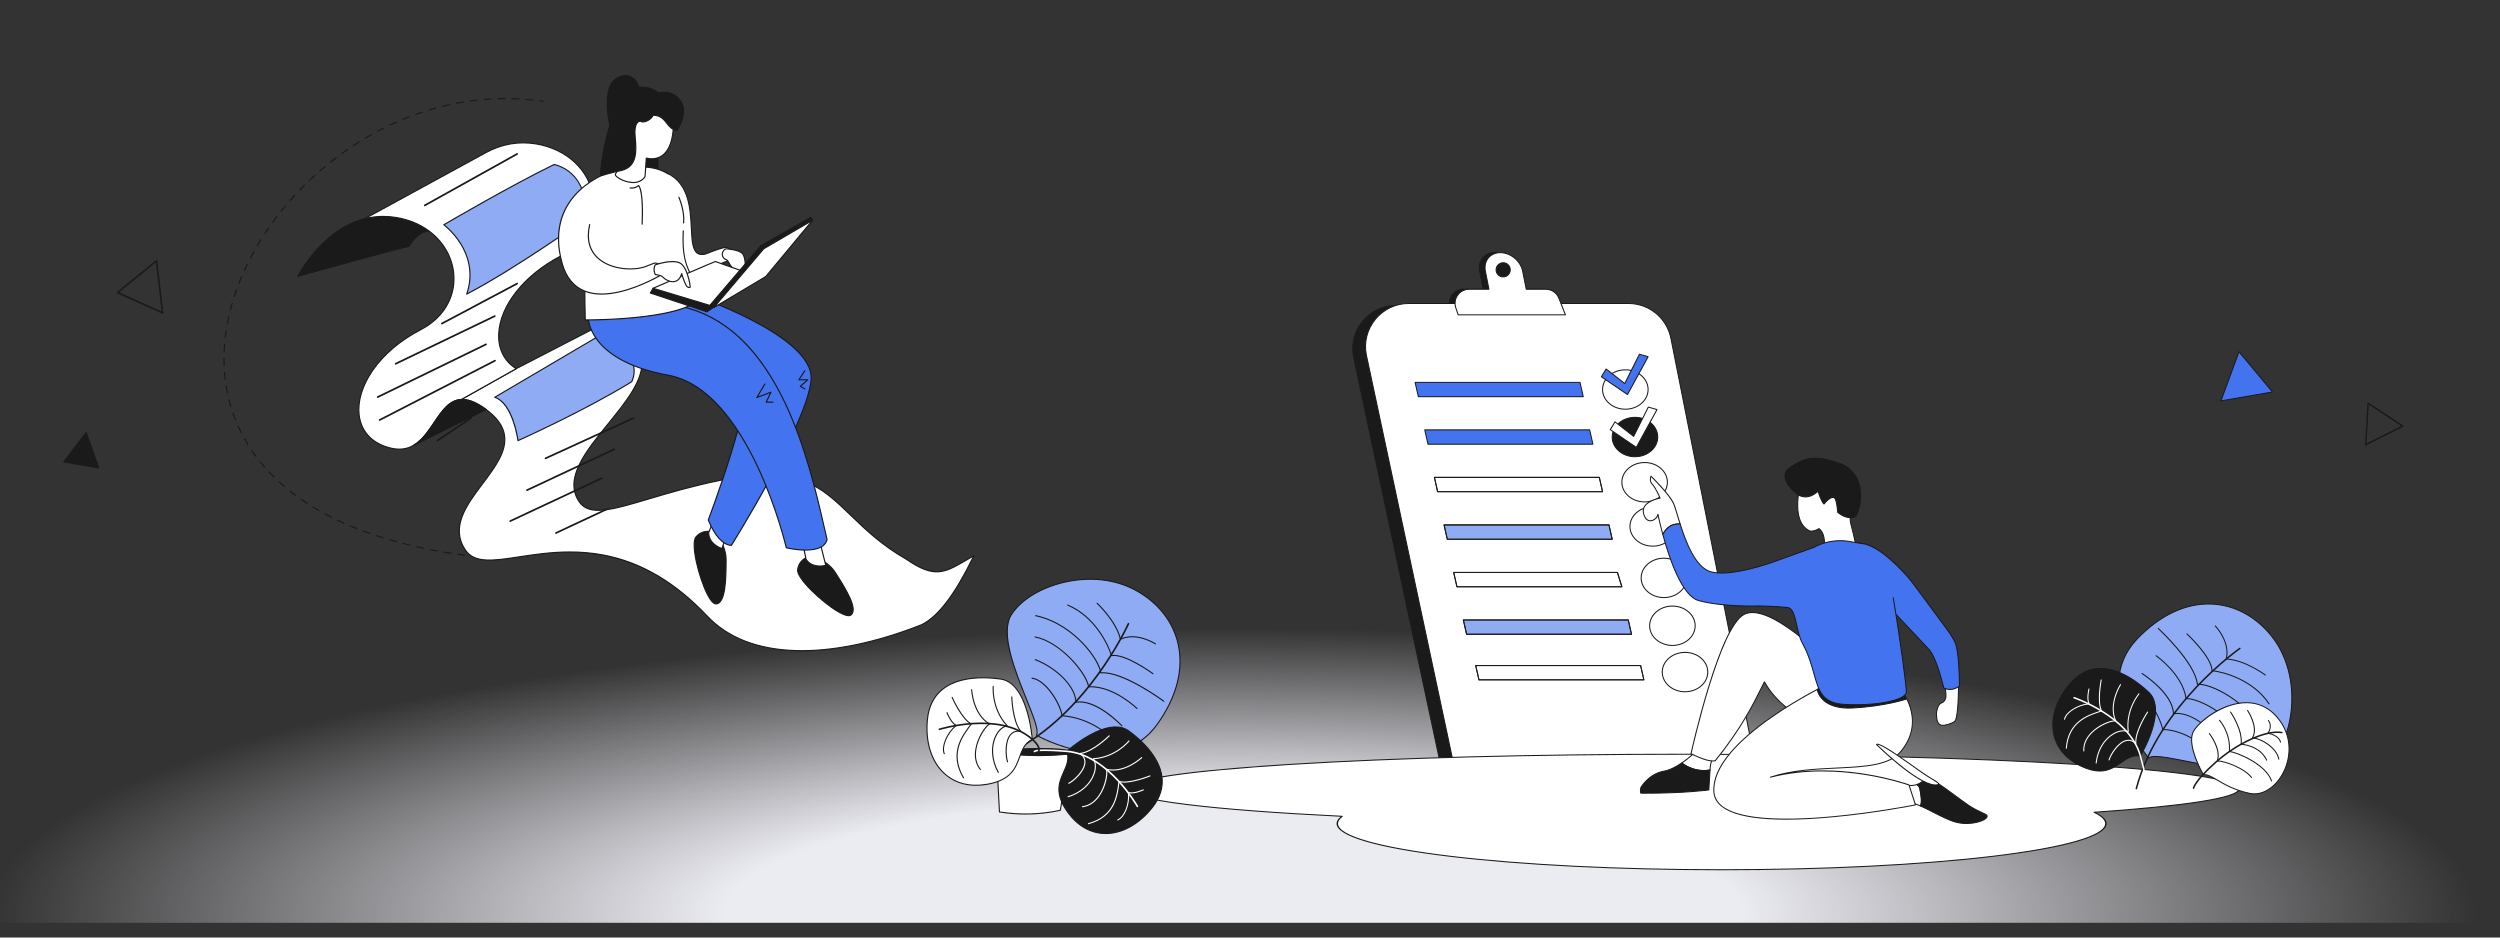 <?xml version="1.0" encoding="UTF-8"?>
<svg id="Layer_1" data-name="Layer 1" xmlns="http://www.w3.org/2000/svg" xmlns:xlink="http://www.w3.org/1999/xlink" viewBox="0 0 1600 600">
  <rect x="0" y="0" width="1600" height="600" fill="#333333" stroke="none"/>
  <defs>
    <style>
      .cls-1 {
        fill: none;
      }

      .cls-2 {
        clip-path: url(#clippath);
      }

      .cls-3 {
        fill: #fff;
      }

      .cls-4 {
        fill: #8eabf4;
      }

      .cls-5 {
        fill: #4373ef;
      }

      .cls-6 {
        fill: #1a1a1a;
      }

      .cls-7 {
        fill: url(#radial-gradient);
      }
    </style>
    <clipPath id="clippath">
      <rect class="cls-1" x="-38.46" y="7.08" width="1634.25" height="583.52"/>
    </clipPath>
    <radialGradient id="radial-gradient" cx="689.4" cy="833.56" fx="689.4" fy="833.56" r="795.43" gradientTransform="translate(99.71 393.24) scale(1 .23)" gradientUnits="userSpaceOnUse">
      <stop offset=".41" stop-color="#ebebf2"/>
      <stop offset="1" stop-color="#ebebf2" stop-opacity="0"/>
    </radialGradient>
  </defs>
  <g class="cls-2">
    <ellipse class="cls-7" cx="791.69" cy="584.58" rx="804.09" ry="184.48"/>
  </g>
  <g>
    <g>
      <path class="cls-6" d="M347.73,65.24s-.04,0-.06,0c-.74-.11-1.47-.22-2.21-.32-.2-.03-.35-.22-.32-.42s.22-.35,.42-.32c.74,.1,1.48,.21,2.22,.32,.2,.03,.34,.22,.31,.42-.03,.18-.19,.32-.37,.32Z"/>
      <path class="cls-6" d="M306.46,356.8s-.03,0-.04,0c-1.49-.17-2.98-.34-4.45-.52-.2-.02-.35-.21-.33-.41,.03-.2,.21-.35,.41-.32,1.47,.18,2.95,.35,4.44,.51,.2,.02,.35,.21,.33,.41-.02,.19-.18,.33-.37,.33Zm-8.88-1.08s-.03,0-.05,0c-1.49-.2-2.98-.4-4.43-.61-.2-.03-.35-.22-.32-.42,.03-.2,.22-.34,.42-.32,1.45,.21,2.94,.42,4.43,.61,.2,.03,.35,.21,.32,.42-.02,.19-.18,.32-.37,.32Zm-8.85-1.28s-.04,0-.06,0c-1.47-.23-2.96-.47-4.42-.72-.2-.03-.34-.23-.31-.43,.03-.2,.22-.34,.43-.31,1.46,.25,2.94,.49,4.41,.72,.2,.03,.34,.22,.31,.43-.03,.18-.19,.32-.37,.32Zm-8.82-1.49s-.04,0-.07,0c-1.48-.27-2.96-.55-4.4-.83-.2-.04-.33-.24-.29-.44,.04-.2,.23-.33,.44-.29,1.44,.28,2.92,.56,4.39,.83,.2,.04,.34,.23,.3,.43-.03,.18-.19,.31-.37,.31Zm-8.78-1.72s-.05,0-.08,0c-1.46-.31-2.93-.63-4.38-.95-.2-.05-.33-.24-.28-.45,.05-.2,.25-.33,.45-.28,1.44,.32,2.91,.64,4.37,.95,.2,.04,.33,.24,.29,.44-.04,.18-.19,.3-.36,.3Zm-8.73-1.96s-.06,0-.09-.01c-1.46-.35-2.92-.71-4.35-1.08-.2-.05-.32-.25-.27-.45,.05-.2,.26-.32,.45-.27,1.42,.36,2.88,.73,4.34,1.08,.2,.05,.32,.25,.28,.45-.04,.17-.19,.29-.36,.29Zm-8.66-2.22s-.07,0-.1-.01c-1.44-.39-2.89-.8-4.31-1.22-.2-.06-.31-.26-.25-.46s.26-.31,.46-.25c1.41,.41,2.86,.82,4.3,1.21,.2,.05,.32,.26,.26,.46-.05,.17-.2,.27-.36,.27Zm-8.59-2.5s-.07,0-.11-.02c-1.43-.44-2.86-.9-4.27-1.36-.2-.06-.3-.28-.24-.47,.06-.2,.27-.3,.47-.24,1.4,.46,2.83,.92,4.25,1.36,.2,.06,.31,.27,.25,.47-.05,.16-.2,.26-.36,.26Zm-8.49-2.8s-.08,0-.12-.02c-1.41-.5-2.83-1.01-4.21-1.52-.19-.07-.29-.29-.22-.48,.07-.19,.29-.29,.48-.22,1.38,.51,2.79,1.02,4.2,1.52,.19,.07,.3,.28,.23,.48-.05,.15-.2,.25-.35,.25Zm-8.38-3.12s-.09,0-.14-.03c-1.39-.55-2.79-1.12-4.15-1.69-.19-.08-.28-.3-.2-.49,.08-.19,.3-.28,.49-.2,1.35,.57,2.75,1.14,4.13,1.69,.19,.08,.28,.29,.21,.48-.06,.15-.2,.24-.35,.24Zm-8.24-3.47c-.05,0-.1-.01-.15-.03-1.37-.61-2.74-1.24-4.07-1.88-.19-.09-.27-.31-.18-.5,.09-.19,.31-.26,.5-.18,1.32,.63,2.69,1.26,4.05,1.87,.19,.08,.27,.3,.19,.49-.06,.14-.2,.22-.34,.22Zm-8.08-3.84c-.06,0-.11-.01-.17-.04-1.34-.67-2.67-1.37-3.97-2.07-.18-.1-.25-.32-.15-.5,.1-.18,.32-.25,.5-.15,1.3,.7,2.63,1.39,3.96,2.06,.18,.09,.26,.32,.16,.5-.07,.13-.2,.2-.33,.2Zm-7.88-4.23c-.06,0-.13-.02-.18-.05-1.3-.74-2.6-1.51-3.86-2.28-.18-.11-.23-.34-.12-.51,.11-.18,.34-.23,.51-.12,1.26,.77,2.55,1.53,3.84,2.27,.18,.1,.24,.33,.14,.51-.07,.12-.19,.19-.32,.19Zm-7.64-4.65c-.07,0-.14-.02-.2-.06-1.26-.81-2.51-1.65-3.72-2.49-.17-.12-.21-.35-.09-.52,.12-.17,.35-.21,.52-.09,1.21,.84,2.46,1.67,3.71,2.48,.17,.11,.22,.34,.11,.52-.07,.11-.19,.17-.31,.17Zm-7.35-5.09c-.08,0-.15-.02-.22-.07-1.2-.89-2.4-1.81-3.56-2.72-.16-.13-.19-.36-.06-.52,.13-.16,.36-.19,.52-.06,1.15,.91,2.35,1.82,3.54,2.71,.17,.12,.2,.36,.08,.52-.07,.1-.19,.15-.3,.15Zm-7.01-5.55c-.08,0-.17-.03-.24-.09-1.14-.97-2.28-1.96-3.37-2.96-.15-.14-.16-.37-.03-.53,.14-.15,.37-.16,.53-.02,1.09,.99,2.21,1.98,3.35,2.94,.16,.13,.18,.37,.04,.53-.07,.09-.18,.13-.28,.13Zm-6.61-6.01c-.09,0-.19-.04-.26-.11-1.07-1.05-2.13-2.12-3.15-3.19-.14-.15-.14-.39,.01-.53,.15-.14,.39-.14,.53,.01,1.01,1.07,2.06,2.14,3.13,3.17,.15,.14,.15,.38,0,.53-.07,.07-.17,.11-.27,.11Zm-6.15-6.49c-.1,0-.21-.04-.28-.13-.99-1.13-1.96-2.28-2.89-3.43-.13-.16-.1-.39,.06-.52,.16-.13,.39-.1,.52,.06,.92,1.14,1.89,2.29,2.87,3.41,.14,.15,.12,.39-.03,.53-.07,.06-.16,.09-.25,.09Zm-5.62-6.95c-.11,0-.23-.05-.3-.15-.89-1.2-1.77-2.43-2.6-3.66-.12-.17-.07-.4,.1-.52,.17-.12,.4-.07,.52,.1,.83,1.22,1.7,2.44,2.58,3.63,.12,.17,.09,.4-.08,.52-.07,.05-.14,.07-.22,.07Zm-5.02-7.39c-.12,0-.25-.06-.32-.18-.78-1.27-1.55-2.57-2.28-3.86-.1-.18-.04-.41,.14-.51,.18-.1,.41-.04,.51,.14,.72,1.29,1.48,2.58,2.26,3.84,.11,.18,.05,.4-.12,.51-.06,.04-.13,.06-.2,.06Zm-4.37-7.8c-.14,0-.27-.07-.33-.2-.67-1.33-1.32-2.7-1.93-4.05-.08-.19,0-.41,.19-.49,.19-.08,.41,0,.49,.19,.6,1.34,1.25,2.7,1.92,4.02,.09,.18,.02,.41-.16,.5-.05,.03-.11,.04-.17,.04Zm-3.67-8.15c-.15,0-.29-.09-.35-.24-.55-1.38-1.08-2.8-1.56-4.21-.07-.19,.04-.41,.23-.47,.19-.07,.41,.04,.47,.23,.48,1.4,1.01,2.8,1.55,4.17,.08,.19-.02,.41-.21,.48-.05,.02-.09,.03-.14,.03Zm-2.93-8.44c-.16,0-.31-.1-.36-.27-.42-1.42-.82-2.88-1.18-4.31-.05-.2,.07-.4,.27-.45,.2-.05,.4,.07,.45,.27,.36,1.43,.75,2.87,1.17,4.28,.06,.2-.05,.4-.25,.46-.04,.01-.07,.02-.11,.02Zm-2.17-8.65c-.17,0-.33-.12-.36-.3-.3-1.46-.57-2.94-.81-4.41-.03-.2,.11-.39,.31-.43,.2-.03,.39,.11,.43,.31,.24,1.46,.5,2.93,.8,4.38,.04,.2-.09,.4-.29,.44-.03,0-.05,0-.08,0Zm-1.42-8.82c-.19,0-.35-.14-.37-.33-.17-1.48-.32-2.98-.44-4.47-.02-.21,.14-.38,.34-.4,.2-.02,.38,.14,.4,.34,.11,1.48,.26,2.97,.43,4.44,.02,.2-.12,.39-.33,.41-.01,0-.03,0-.04,0Zm-.69-8.92c-.2,0-.36-.16-.37-.36-.05-1.37-.07-2.76-.07-4.13v-.36c0-.21,.17-.37,.37-.37h0c.21,0,.37,.17,.37,.37v.36c0,1.37,.02,2.75,.07,4.11,0,.21-.15,.38-.36,.39,0,0,0,0-.01,0Zm.03-8.95s-.01,0-.02,0c-.21,0-.37-.18-.36-.39,.06-1.48,.15-2.99,.27-4.49,.02-.21,.19-.36,.4-.34,.2,.02,.36,.2,.34,.4-.12,1.49-.21,2.99-.27,4.46,0,.2-.17,.36-.37,.36Zm.7-8.93s-.03,0-.04,0c-.2-.02-.35-.21-.33-.41,.17-1.47,.37-2.97,.59-4.45,.03-.2,.22-.34,.42-.31,.2,.03,.34,.22,.31,.42-.22,1.47-.42,2.96-.59,4.42-.02,.19-.18,.33-.37,.33Zm1.34-8.84s-.05,0-.07,0c-.2-.04-.34-.23-.3-.43,.27-1.45,.57-2.93,.9-4.39,.04-.2,.24-.33,.44-.28,.2,.04,.33,.24,.28,.44-.32,1.45-.62,2.92-.89,4.37-.03,.18-.19,.3-.37,.3Zm1.93-8.73s-.06,0-.09-.01c-.2-.05-.32-.25-.27-.45,.37-1.43,.76-2.89,1.18-4.33,.06-.2,.26-.31,.46-.25,.2,.06,.31,.26,.25,.46-.41,1.43-.81,2.88-1.17,4.3-.04,.17-.19,.28-.36,.28Zm2.49-8.59s-.08,0-.11-.02c-.2-.06-.3-.27-.24-.47,.45-1.41,.94-2.83,1.44-4.25,.07-.19,.28-.3,.48-.23,.19,.07,.29,.28,.23,.48-.5,1.4-.98,2.83-1.43,4.23-.05,.16-.2,.26-.35,.26Zm3-8.43s-.09,0-.14-.03c-.19-.07-.29-.29-.21-.48,.54-1.39,1.11-2.78,1.69-4.15,.08-.19,.3-.28,.49-.2,.19,.08,.28,.3,.2,.49-.58,1.37-1.14,2.76-1.68,4.14-.06,.15-.2,.24-.35,.24Zm3.48-8.24c-.05,0-.1-.01-.15-.03-.19-.09-.27-.31-.18-.49,.61-1.35,1.26-2.71,1.91-4.06,.09-.18,.31-.26,.5-.17,.18,.09,.26,.31,.17,.5-.65,1.34-1.29,2.69-1.9,4.04-.06,.14-.2,.22-.34,.22Zm3.92-8.04c-.06,0-.12-.01-.17-.04-.18-.1-.25-.32-.16-.5,.69-1.31,1.4-2.64,2.12-3.95,.1-.18,.33-.25,.51-.15,.18,.1,.25,.33,.15,.51-.72,1.3-1.43,2.62-2.11,3.93-.07,.13-.2,.2-.33,.2Zm4.34-7.83c-.06,0-.13-.02-.19-.05-.18-.1-.24-.33-.13-.51,.75-1.28,1.53-2.57,2.32-3.84,.11-.17,.34-.23,.51-.12,.17,.11,.23,.34,.12,.51-.79,1.26-1.56,2.55-2.31,3.82-.07,.12-.19,.18-.32,.18Zm4.73-7.6c-.07,0-.14-.02-.2-.06-.17-.11-.22-.34-.11-.52,.81-1.24,1.65-2.49,2.51-3.72,.12-.17,.35-.21,.52-.09,.17,.12,.21,.35,.09,.52-.85,1.23-1.69,2.47-2.5,3.7-.07,.11-.19,.17-.31,.17Zm5.09-7.36c-.08,0-.15-.02-.22-.07-.17-.12-.2-.35-.08-.52,.87-1.2,1.77-2.41,2.68-3.59,.13-.16,.36-.19,.52-.07,.16,.12,.19,.36,.07,.52-.9,1.18-1.8,2.39-2.67,3.58-.07,.1-.19,.15-.3,.15Zm5.43-7.11c-.08,0-.16-.03-.23-.08-.16-.13-.19-.36-.06-.52,.93-1.16,1.88-2.32,2.84-3.47,.13-.16,.37-.18,.53-.05,.16,.13,.18,.37,.05,.52-.96,1.14-1.91,2.3-2.83,3.45-.07,.09-.18,.14-.29,.14Zm5.75-6.85c-.09,0-.18-.03-.25-.09-.15-.14-.17-.37-.03-.53,.98-1.11,1.99-2.23,3-3.33,.14-.15,.38-.16,.53-.02,.15,.14,.16,.38,.02,.53-1.01,1.1-2.01,2.21-2.99,3.32-.07,.08-.18,.13-.28,.13Zm6.06-6.58c-.09,0-.19-.03-.26-.1-.15-.14-.15-.38-.01-.53,1.03-1.07,2.09-2.14,3.15-3.19,.15-.15,.38-.14,.53,0,.14,.15,.14,.38,0,.53-1.05,1.05-2.11,2.12-3.13,3.18-.07,.08-.17,.11-.27,.11Zm6.35-6.3c-.1,0-.2-.04-.27-.12-.14-.15-.14-.39,.01-.53,1.08-1.02,2.18-2.05,3.28-3.05,.15-.14,.39-.13,.53,.03,.14,.15,.13,.39-.03,.53-1.1,1-2.2,2.02-3.27,3.04-.07,.07-.16,.1-.26,.1Zm6.64-6.03c-.1,0-.21-.04-.28-.13-.14-.16-.12-.39,.04-.53,1.13-.98,2.28-1.96,3.43-2.91,.16-.13,.39-.11,.52,.05,.13,.16,.11,.39-.05,.52-1.14,.95-2.29,1.92-3.42,2.9-.07,.06-.16,.09-.24,.09Zm6.91-5.73c-.11,0-.22-.05-.29-.14-.13-.16-.1-.4,.06-.52,1.17-.93,2.36-1.85,3.55-2.75,.16-.12,.4-.09,.52,.07,.12,.16,.09,.4-.07,.52-1.19,.9-2.38,1.82-3.54,2.74-.07,.05-.15,.08-.23,.08Zm7.15-5.41c-.12,0-.23-.05-.3-.15-.12-.17-.08-.4,.08-.52,1.21-.88,2.45-1.75,3.67-2.59,.17-.12,.4-.07,.52,.1,.12,.17,.07,.4-.1,.52-1.22,.84-2.45,1.71-3.66,2.58-.07,.05-.14,.07-.22,.07Zm7.39-5.08c-.12,0-.24-.06-.31-.17-.11-.17-.06-.4,.11-.52,1.24-.82,2.52-1.63,3.78-2.42,.18-.11,.4-.06,.51,.12s.06,.4-.12,.51c-1.26,.79-2.53,1.6-3.77,2.41-.06,.04-.13,.06-.2,.06Zm7.61-4.74c-.13,0-.25-.07-.32-.18-.1-.18-.05-.41,.13-.51,1.29-.76,2.6-1.52,3.89-2.24,.18-.1,.41-.04,.51,.14,.1,.18,.04,.41-.14,.51-1.29,.72-2.59,1.47-3.88,2.23-.06,.04-.12,.05-.19,.05Zm7.82-4.38c-.13,0-.26-.07-.33-.2-.1-.18-.03-.41,.15-.5,1.32-.7,2.66-1.39,3.99-2.06,.19-.09,.41-.02,.5,.17,.09,.18,.02,.41-.17,.5-1.32,.66-2.66,1.35-3.98,2.05-.06,.03-.12,.04-.17,.04Zm8.01-4.01c-.14,0-.27-.08-.34-.21-.09-.19,0-.41,.18-.5,1.35-.64,2.73-1.27,4.08-1.87,.19-.08,.41,0,.49,.19,.08,.19,0,.41-.19,.49-1.35,.6-2.72,1.22-4.07,1.86-.05,.02-.11,.04-.16,.04Zm8.19-3.63c-.15,0-.28-.09-.34-.23-.08-.19,.01-.41,.2-.49,1.38-.57,2.78-1.13,4.17-1.67,.19-.07,.41,.02,.48,.21,.07,.19-.02,.41-.21,.48-1.39,.53-2.78,1.09-4.15,1.66-.05,.02-.09,.03-.14,.03Zm8.36-3.22c-.15,0-.3-.09-.35-.25-.07-.19,.03-.41,.23-.48,1.4-.5,2.83-.99,4.25-1.46,.2-.06,.41,.04,.47,.24,.06,.2-.04,.41-.24,.47-1.41,.46-2.83,.95-4.23,1.45-.04,.01-.08,.02-.13,.02Zm8.51-2.81c-.16,0-.31-.1-.36-.27-.06-.2,.05-.4,.25-.46,1.43-.43,2.88-.85,4.32-1.24,.2-.06,.4,.06,.46,.26,.05,.2-.06,.4-.26,.46-1.43,.39-2.88,.81-4.3,1.24-.04,.01-.07,.02-.11,.02Zm8.65-2.37c-.17,0-.32-.11-.36-.28-.05-.2,.07-.4,.27-.45,1.45-.36,2.92-.7,4.38-1.02,.2-.05,.4,.08,.44,.28,.04,.2-.08,.4-.28,.44-1.45,.32-2.91,.66-4.36,1.02-.03,0-.06,.01-.09,.01Zm8.76-1.92c-.18,0-.33-.12-.37-.3-.04-.2,.09-.4,.3-.44,1.47-.28,2.96-.55,4.43-.79,.21-.03,.4,.1,.43,.31,.03,.2-.1,.39-.31,.43-1.46,.24-2.95,.51-4.41,.79-.02,0-.05,0-.07,0Zm8.85-1.46c-.18,0-.34-.14-.37-.32-.03-.2,.11-.39,.32-.42,1.47-.2,2.97-.39,4.45-.55,.22-.02,.39,.13,.41,.33,.02,.2-.12,.39-.33,.41-1.47,.16-2.96,.35-4.43,.55-.02,0-.03,0-.05,0Zm40.15-.59s-.03,0-.04,0c-1.47-.16-2.97-.3-4.44-.42-.21-.02-.36-.2-.34-.4,.02-.21,.2-.36,.4-.34,1.48,.12,2.98,.26,4.46,.43,.2,.02,.35,.21,.33,.41-.02,.19-.18,.33-.37,.33Zm-31.26-.39c-.19,0-.35-.15-.37-.34-.02-.21,.14-.39,.34-.4,1.49-.12,2.99-.23,4.47-.31,.21,0,.38,.15,.39,.35,.01,.21-.15,.38-.35,.39-1.48,.08-2.97,.19-4.45,.31-.01,0-.02,0-.03,0Zm22.34-.33s-.01,0-.02,0c-1.48-.08-2.98-.14-4.46-.18-.21,0-.37-.18-.36-.38,0-.21,.18-.37,.38-.36,1.49,.04,3,.1,4.48,.18,.21,.01,.36,.19,.35,.39-.01,.2-.18,.35-.37,.35Zm-13.42-.17c-.2,0-.37-.16-.37-.36,0-.21,.16-.38,.36-.38,1.49-.04,2.99-.07,4.48-.07h0c.21,0,.37,.17,.37,.37,0,.21-.17,.37-.37,.37-1.48,0-2.98,.02-4.46,.07,0,0,0,0-.01,0Z"/>
      <path class="cls-6" d="M313.02,357.47s-.02,0-.04,0c-.75-.07-1.49-.14-2.23-.22-.2-.02-.35-.2-.33-.41,.02-.2,.21-.35,.41-.33,.74,.07,1.48,.15,2.22,.22,.2,.02,.36,.2,.34,.41-.02,.19-.18,.34-.37,.34Z"/>
    </g>
    <g>
      <g>
        <path class="cls-3" d="M261.74,157.59c-.26-.53-70.4,18.81-70.88,19.07,.23-.45,15.19-29.57,42.48-36.62,6.16-1.6,12.94-2.06,20.33-.82,8.15,1.36,15.07,4.36,20.64,8.43-5.93,1.03-9.43,4.66-12.57,9.94Z"/>
        <path class="cls-3" d="M190.85,176.66h0s0,0,0,0Z"/>
      </g>
      <g>
        <g>
          <path class="cls-6" d="M261.74,157.59c-.26-.53-70.4,18.81-70.88,19.07,.23-.45,15.19-29.57,42.48-36.62,6.16-1.6,12.94-2.06,20.33-.82,8.15,1.36,15.07,4.36,20.64,8.43-5.93,1.03-9.43,4.66-12.57,9.94Z"/>
          <path class="cls-6" d="M190.85,177.04c-.09,0-.19-.04-.26-.1-.12-.11-.15-.29-.07-.44,.16-.31,3.93-7.65,11.14-15.91,6.56-7.51,17.36-17.23,31.58-20.9,6.63-1.72,13.52-2,20.49-.83,7.89,1.32,14.89,4.18,20.8,8.5,.12,.09,.18,.24,.14,.39-.03,.15-.15,.26-.3,.28-5.15,.9-8.72,3.72-12.31,9.76-.07,.12-.2,.19-.34,.18-.02,0-.05,0-.07,0-2.82,.18-69.85,18.78-70.65,19.05-.05,.02-.1,.03-.15,.03Zm54.49-38.15c-4.04,0-8.02,.5-11.91,1.51-14.03,3.62-24.71,13.24-31.2,20.67-5.89,6.74-9.46,12.86-10.62,14.98,4.25-1.24,22.05-6.14,34.39-9.51,29.04-7.91,34.41-9.16,35.53-9.31,3.49-5.8,6.99-8.69,11.87-9.78-5.66-3.97-12.31-6.62-19.78-7.87-2.77-.46-5.53-.7-8.27-.7Zm16.07,18.87h0Zm0,0h0s0,0,0,0Zm0,0s0,0,0,0c0,0,0,0,0,0Zm0,0s0,0,0,0c0,0,0,0,0,0Zm0,0h0s0,0,0,0Zm0,0s0,0,0,0c0,0,0,0,0,0Z"/>
        </g>
        <path class="cls-6" d="M190.85,177.04c-.1,0-.19-.04-.26-.11-.15-.15-.15-.38,0-.53,.15-.15,.38-.15,.53,0,.15,.15,.15,.38,0,.53h0c-.07,.08-.17,.11-.26,.11Z"/>
      </g>
      <g>
        <path class="cls-6" d="M190.85,177.04c-.09,0-.19-.04-.26-.1-.12-.11-.15-.29-.07-.44,.16-.31,3.93-7.65,11.14-15.91,6.56-7.51,17.36-17.23,31.58-20.9,6.63-1.72,13.52-2,20.49-.83,7.89,1.32,14.89,4.18,20.8,8.5,.12,.09,.18,.24,.14,.39-.03,.15-.15,.26-.3,.28-5.15,.9-8.72,3.72-12.31,9.76-.07,.12-.2,.19-.34,.18-.02,0-.05,0-.07,0-2.82,.18-69.85,18.78-70.65,19.05-.05,.02-.1,.03-.15,.03Zm54.49-38.15c-4.04,0-8.02,.5-11.91,1.51-14.03,3.62-24.71,13.24-31.2,20.67-5.89,6.74-9.46,12.86-10.62,14.98,4.25-1.24,22.05-6.14,34.39-9.51,29.04-7.91,34.41-9.16,35.53-9.31,3.49-5.8,6.99-8.69,11.87-9.78-5.66-3.97-12.31-6.62-19.78-7.87-2.77-.46-5.53-.7-8.27-.7Zm16.07,18.87h0Zm0,0h0s0,0,0,0Zm0,0s0,0,0,0c0,0,0,0,0,0Zm0,0s0,0,0,0c0,0,0,0,0,0Zm0,0h0s0,0,0,0Zm0,0s0,0,0,0c0,0,0,0,0,0Z"/>
        <path class="cls-6" d="M190.85,177.04c-.1,0-.19-.04-.26-.11-.15-.15-.15-.38,0-.53,.15-.15,.38-.15,.53,0,.15,.15,.15,.38,0,.53h0c-.07,.08-.17,.11-.26,.11Z"/>
      </g>
    </g>
    <g>
      <path class="cls-3" d="M623.26,355.69c-9.77,20.09-20.83,37.82-33.43,44.13-58.54,23.11-110.6,22.98-137.45-5.8-72.34-75.96-138.21-17.61-154.55-42.02-21.33-31.87,53.22-60.47,13.23-89.93-6.54-4.82-11.66-6.6-15.88-6.38l35.17-19.75,45.85-23.67,6.69-3.45c4.55-.91,10.18,.61,17.69,6.15,40,29.46-51.35,74.11-30.02,105.99,9.93,14.84,39.16-3.28,90.97-13.69,72.95-14.65,69.55,22.69,118.64,50.7,19.98,13.85,26.07,7.27,43.08-2.29Z"/>
      <path class="cls-6" d="M513.26,416.82c-1.37,0-2.72-.02-4.05-.06-12.02-.38-22.91-2.42-32.39-6.09-9.77-3.78-18.08-9.29-24.71-16.39-46.34-48.66-90.48-41.97-119.68-37.54-16.8,2.55-28.93,4.39-34.9-4.53-9.97-14.9,.69-29.08,11-42.79,7.96-10.58,15.47-20.58,13.99-30.7-.86-5.85-4.67-11.19-11.67-16.34-6.08-4.47-11.19-6.53-15.64-6.3-.18,0-.33-.1-.38-.27-.05-.17,.02-.34,.18-.43l35.17-19.75,52.55-27.13s.06-.03,.1-.03c5.06-1.01,10.94,1.03,17.99,6.21,6.16,4.54,9.51,9.58,10.26,15.41,1.63,12.86-10.21,27.41-21.66,41.47-13.88,17.05-28.24,34.69-18.53,49.19,6.34,9.47,20.78,5.18,44.7-1.93,12.44-3.7,27.92-8.3,45.89-11.91,22.82-4.58,39.67-4.38,53.03,.63,12.27,4.6,20.69,12.74,30.45,22.16,9.19,8.87,19.6,18.92,35.42,27.95,17.7,12.26,24.36,8.38,37.64,.63,1.61-.94,3.27-1.91,5.07-2.92,.14-.08,.32-.06,.44,.05,.12,.11,.15,.29,.08,.43-12.04,24.77-22.72,38.85-33.59,44.3-27.7,10.94-54.12,16.66-76.74,16.66Zm-148.47-63.91c6.8,0,13.95,.53,21.37,1.94,24.15,4.57,45.9,17.3,66.49,38.93,13.05,13.99,32.09,21.47,56.58,22.24,23.38,.73,51.21-4.99,80.46-16.53,10.54-5.29,20.95-18.93,32.7-42.87-1.4,.8-2.73,1.57-4.01,2.32-13.55,7.91-20.35,11.88-38.41-.64-15.88-9.06-26.33-19.15-35.54-28.05-19.52-18.85-33.63-32.47-82.81-22.6-17.93,3.6-33.4,8.2-45.82,11.89-24.25,7.21-38.89,11.56-45.53,1.63-10.01-14.97,4.52-32.82,18.57-50.08,11.35-13.95,23.09-28.37,21.5-40.91-.71-5.62-3.97-10.5-9.96-14.91-6.84-5.04-12.52-7.03-17.35-6.09l-52.49,27.1-33.92,19.04c4.27,.22,9.09,2.34,14.67,6.45,7.16,5.27,11.08,10.78,11.96,16.83,1.53,10.43-6.08,20.55-14.13,31.26-10.15,13.5-20.65,27.47-10.98,41.93,5.71,8.53,17.65,6.72,34.17,4.21,9.48-1.44,20.44-3.1,32.48-3.1Z"/>
    </g>
    <g>
      <path class="cls-4" d="M316.65,254.25l67.47-39.72s28.61,11.13,20.19,29.75c-30.55,18.86-72.79,37.72-72.79,37.72,0,0-3.09-23.77-14.86-27.76Z"/>
      <path class="cls-6" d="M331.52,282.38c-.06,0-.13-.02-.18-.05-.1-.06-.17-.16-.19-.28-.03-.24-3.2-23.59-14.61-27.45-.14-.05-.24-.17-.25-.31-.01-.15,.06-.29,.18-.36l67.47-39.72c.1-.06,.22-.07,.32-.03,.66,.26,16.31,6.45,20.8,17.46,1.69,4.15,1.56,8.45-.41,12.79-.03,.07-.08,.12-.14,.16-30.22,18.66-72.41,37.56-72.84,37.75-.05,.02-.1,.03-.15,.03Zm-14-28.2c10.47,4.37,13.79,23.83,14.3,27.29,4.64-2.09,43.71-19.87,72.2-37.44,1.83-4.11,1.95-8.18,.35-12.1-4.13-10.13-18.51-16.28-20.22-16.99l-66.64,39.23Z"/>
    </g>
    <g>
      <path class="cls-3" d="M358.88,163.84c-40.1,20.89-50.28,58.61-28.52,72.12l-35.17,19.75c-13.51,.7-17.82,21.87-30.38,29.26-4.06,2.39-8.99,3.34-15.38,1.68-32.28-8.37-24.71-52.46,19.93-75.71,27.75-14.46,26.94-47.21,4.95-63.29-5.56-4.07-12.48-7.07-20.64-8.43-7.39-1.24-14.18-.77-20.33,.82l77.39-42.23,.16-.09c8.94-4.89,19.76-7.7,32.31-5.6,40.39,6.77,50.46,53.61,15.69,71.72Z"/>
      <path class="cls-6" d="M255.54,287.86c-1.97,0-4.03-.28-6.2-.85-11.59-3.01-18.66-10.65-19.89-21.51-1-8.78,2.05-18.87,8.58-28.42,7.13-10.41,17.9-19.57,31.16-26.47,12.32-6.42,19.92-17.21,20.86-29.61,.96-12.69-5.01-25.04-15.96-33.05-5.81-4.25-12.7-7.07-20.48-8.37-6.86-1.15-13.65-.87-20.18,.82-.18,.05-.37-.05-.44-.22-.07-.17,0-.37,.17-.46l77.39-42.23,.16-.09c10.32-5.64,21.27-7.53,32.55-5.64,19.56,3.28,33.97,16.6,36.72,33.93,1.17,7.4,.02,14.79-3.33,21.38-3.6,7.07-9.68,12.98-17.59,17.11l-.17-.33,.17,.33c-23.31,12.14-38.82,31.66-39.5,49.72-.36,9.4,3.55,17.12,11,21.75,.11,.07,.18,.19,.18,.32s-.08,.25-.19,.32l-35.17,19.75s-.11,.04-.16,.05c-7.47,.39-12.1,7.26-17,14.54-3.78,5.62-7.7,11.43-13.21,14.67-2.91,1.72-6.04,2.57-9.46,2.57Zm-10.2-149.71c2.78,0,5.58,.24,8.39,.71,7.89,1.32,14.89,4.18,20.8,8.5,11.16,8.16,17.24,20.76,16.26,33.7-.96,12.66-8.71,23.67-21.26,30.21-13.15,6.85-23.83,15.92-30.89,26.23-6.43,9.4-9.43,19.31-8.46,27.91,1.2,10.54,8.07,17.95,19.34,20.87,5.75,1.49,10.69,.95,15.1-1.64,5.36-3.16,9.23-8.9,12.97-14.45,4.99-7.41,9.7-14.41,17.49-14.86l34.55-19.4c-7.34-4.81-11.18-12.62-10.82-22.07,.69-18.32,16.35-38.09,39.9-50.35h0c15.1-7.86,22.97-22.31,20.53-37.71-2.7-17.02-16.87-30.09-36.1-33.32-11.12-1.86-21.91,0-32.07,5.56l-.16,.09-75.02,40.94c3.11-.62,6.26-.93,9.45-.93Z"/>
    </g>
    <g>
      <path class="cls-4" d="M298.7,188.23c32.41-16.94,76.56-48.62,76.56-48.62,0,0,2.83-28.16-20.54-34.36-27.81,13.46-70.67,38.59-70.67,38.59,0,0,23.86,17.58,14.65,44.39Z"/>
      <path class="cls-6" d="M298.7,188.6c-.09,0-.17-.03-.24-.09-.12-.1-.16-.26-.11-.4,4.71-13.7,.52-24.91-3.82-31.91-4.72-7.6-10.64-12.02-10.7-12.06-.1-.07-.16-.19-.15-.32,0-.13,.08-.24,.18-.3,.43-.25,43.19-25.29,70.69-38.6,.08-.04,.17-.05,.26-.02,12.25,3.25,17.26,12.54,19.3,19.76,2.21,7.79,1.53,14.92,1.52,14.99-.01,.11-.07,.2-.15,.27-.44,.32-44.54,31.89-76.6,48.64-.05,.03-.11,.04-.17,.04Zm-13.99-44.72c1.48,1.19,6.39,5.39,10.43,11.9,4.34,6.99,8.53,18.1,4.2,31.69,31.04-16.36,72.81-46.1,75.56-48.06,.09-1.11,.48-7.57-1.51-14.57-2.89-10.18-9.16-16.63-18.64-19.19-25.91,12.56-65.28,35.45-70.04,38.24Z"/>
    </g>
    <g>
      <path class="cls-6" d="M311.06,262.08l-46.26,22.89c12.56-7.39,16.87-28.56,30.38-29.26,4.22-.22,9.33,1.56,15.88,6.38Z"/>
      <path class="cls-6" d="M264.81,285.34c-.13,0-.26-.07-.33-.2-.1-.18-.03-.4,.14-.5,5.36-3.16,9.23-8.9,12.97-14.45,5.01-7.43,9.73-14.46,17.58-14.86,4.62-.24,9.9,1.87,16.12,6.45,.1,.08,.16,.2,.15,.33s-.09,.24-.21,.3l-46.26,22.89c-.05,.03-.11,.04-.16,.04Zm31.08-29.28c-.23,0-.45,0-.68,.02-7.47,.39-12.1,7.26-17,14.54-2.92,4.34-5.93,8.8-9.68,12.1l41.82-20.69c-5.55-4-10.3-5.96-14.46-5.96Z"/>
    </g>
    <g>
      <g>
        <path class="cls-6" d="M456.81,340.37c-.36,.4-6.81-2.29-11.44,3.38-4.63,5.67,6.57,43.22,12.98,42.75,6.42-.46,6.25-18.01,6.34-28.24,.09-10.23-7.89-17.89-7.89-17.89Z"/>
        <path class="cls-6" d="M458.23,386.88c-1.68,0-3.62-2.08-5.75-6.18-5.39-10.38-11.09-32.67-7.4-37.18,3.79-4.65,8.72-3.89,10.82-3.56,.29,.04,.61,.09,.73,.09,.05-.03,.1-.04,.16-.04,.1,0,.2,.03,.27,.1,.08,.08,8.09,7.89,8,18.17v1.42c-.09,10.64-.22,26.72-6.69,27.19-.05,0-.1,0-.15,0Zm-5.06-46.43c-2.23,0-5.13,.62-7.51,3.54-3.23,3.97,1.78,25.39,7.49,36.37,1.99,3.82,3.83,5.89,5.18,5.78,5.79-.42,5.91-16.72,5.99-26.45v-1.42c.1-9.2-6.55-16.38-7.62-17.48-.21,0-.49-.03-.9-.1-.64-.1-1.56-.24-2.62-.24Z"/>
      </g>
      <g>
        <path class="cls-3" d="M467.07,336.3l-5.03,14.79s-8.47-2.59-8.49-10.16c4.24-10.7,4.44-11.6,4.44-11.6,0,0,8.48,2.84,9.08,6.97Z"/>
        <path class="cls-6" d="M462.04,351.46s-.07,0-.11-.02c-.09-.03-8.73-2.76-8.75-10.52,0-.05,0-.09,.03-.14,4.11-10.39,4.42-11.54,4.42-11.54,.02-.1,.09-.19,.18-.24,.09-.05,.2-.06,.3-.03,.36,.12,8.71,2.96,9.33,7.27,0,.06,0,.12-.02,.17l-5.03,14.79c-.05,.15-.2,.25-.35,.25Zm-8.12-10.46c.06,6.31,6.34,9.04,7.88,9.61l4.88-14.34c-.58-3.35-6.89-5.88-8.46-6.46-.29,.85-1.24,3.45-4.3,11.19Z"/>
      </g>
      <g>
        <path class="cls-5" d="M440.06,187.54s81.71,26.86,79.06,55.61c-2.65,28.75-51.07,105.92-51.07,105.92-5.65-.48-10.54-6.14-14.76-16.27,0,0,28.75-76.04,23.84-91.92-4.92-15.89-61.66-37.83-61.66-37.83l24.59-15.51Z"/>
        <path class="cls-6" d="M468.05,349.44s-.02,0-.03,0c-5.64-.48-10.71-6.03-15.07-16.49-.04-.09-.04-.19,0-.27,.29-.76,28.65-76.1,23.83-91.68-4.81-15.54-60.87-37.37-61.44-37.59-.13-.05-.22-.17-.24-.31-.01-.14,.05-.28,.17-.35l24.59-15.51c.09-.06,.21-.07,.32-.04,.2,.07,20.69,6.84,40.58,17.05,11.7,6,20.91,12,27.38,17.82,8.15,7.34,11.97,14.45,11.36,21.13-2.63,28.51-50.64,105.31-51.12,106.08-.07,.11-.19,.17-.32,.17Zm-14.36-16.65c4.17,9.96,8.93,15.3,14.16,15.88,2.71-4.34,48.35-77.93,50.89-105.56,1.35-14.64-20.1-28.86-38.33-38.22-18.89-9.69-38.32-16.28-40.31-16.95l-23.81,15.02c6.78,2.67,56.52,22.68,61.19,37.8,4.84,15.64-22.02,87.34-23.79,92.03Z"/>
      </g>
      <g>
        <path class="cls-6" d="M518.29,355.69c-.09,.53-6.97,1.76-7.78,9.04-.82,7.27,28.93,32.77,34.07,28.9,5.14-3.87-4.5-18.52-9.97-27.17-5.46-8.65-16.32-10.77-16.32-10.77Z"/>
        <path class="cls-6" d="M543.16,394.4c-1.55,0-3.78-.82-6.66-2.47-10.16-5.8-27.02-21.45-26.37-27.25,.67-5.96,5.22-7.99,7.17-8.86,.26-.12,.56-.25,.66-.32,.03-.05,.07-.09,.11-.12,.08-.06,.19-.08,.28-.06,.11,.02,11.08,2.25,16.57,10.94l.76,1.2c5.7,8.99,14.3,22.58,9.12,26.47-.42,.31-.97,.47-1.64,.47Zm-24.74-38.3c-.17,.12-.43,.24-.81,.41-1.83,.82-6.11,2.73-6.73,8.26-.57,5.09,15.25,20.38,26,26.52,3.74,2.14,6.4,2.86,7.48,2.05,4.64-3.49-4.09-17.25-9.3-25.48l-.76-1.2c-4.91-7.77-14.39-10.22-15.88-10.56Z"/>
      </g>
      <g>
        <path class="cls-3" d="M524.71,346.7l3.78,15.15s-8.52,2.42-12.64-3.94c-2.24-11.29-2.55-12.15-2.55-12.15,0,0,8.67-2.21,11.41,.94Z"/>
        <path class="cls-6" d="M524.8,362.66c-2.91,0-6.83-.8-9.26-4.55-.03-.04-.04-.08-.05-.13-2.17-10.96-2.53-12.09-2.54-12.1-.04-.1-.03-.21,.02-.3,.05-.09,.14-.16,.24-.19,.36-.09,8.92-2.23,11.78,1.06,.04,.04,.07,.1,.08,.15l3.78,15.15c.05,.2-.07,.39-.26,.45-.04,.01-1.64,.45-3.79,.45Zm-8.6-4.89c3.47,5.27,10.22,4.16,11.84,3.81l-3.67-14.7c-2.31-2.5-8.97-1.21-10.61-.85,.22,.87,.82,3.57,2.44,11.74Z"/>
      </g>
      <g>
        <path class="cls-5" d="M376.42,202.57s-1.04,28.09,51.16,37.55c52.2,9.46,75.66,110.46,75.66,110.46,0,0,23.45,5.67,26.1-5.3-9.08-38.21-26.1-130.13-88.52-147.91-45.39-12.86-64.4,5.2-64.4,5.2Z"/>
        <path class="cls-6" d="M515.6,352.42c-.1,0-.21,0-.31,0-6.17-.05-12.08-1.46-12.14-1.48-.14-.03-.24-.14-.28-.28-.06-.25-6-25.52-18.23-51.62-11.27-24.03-30.32-53.7-57.13-58.56-27.08-4.91-39.63-14.92-45.39-22.46-6.27-8.22-6.09-15.18-6.08-15.47,0-.1,.05-.19,.12-.26,.2-.19,4.94-4.61,15.33-7.51,9.56-2.67,25.89-4.44,49.42,2.22,13.65,3.89,26.08,11.65,36.94,23.06,9.25,9.71,17.61,22.34,24.85,37.54,13.18,27.66,20.34,58.77,25.07,79.36,.68,2.93,1.31,5.71,1.91,8.22,.01,.06,.01,.12,0,.17-1.11,4.61-5.99,7.05-14.1,7.05Zm-12.06-2.15c1.12,.25,6.35,1.36,11.76,1.4,5.48,.04,12.29-1.04,13.65-6.39-.59-2.5-1.22-5.24-1.89-8.14-4.73-20.56-11.87-51.62-25.02-79.21-15.63-32.81-36.27-53.06-61.33-60.2-23.33-6.61-39.5-4.87-48.96-2.24-9.37,2.6-14.18,6.56-14.96,7.25,.01,1.07,.33,7.53,5.97,14.89,5.68,7.42,18.08,17.27,44.89,22.13,11.99,2.17,23.45,9.36,34.06,21.37,8.46,9.58,16.41,22.24,23.62,37.62,11.64,24.84,17.6,48.94,18.22,51.53Z"/>
      </g>
      <g>
        <path class="cls-6" d="M420.25,97.77s1.99,11.16,0,12.35c-1.99,1.2-9.43-.8-9.3-1.46s1.72-9.7,1.72-9.7l7.58-1.2Z"/>
        <path class="cls-6" d="M418.25,110.86c-2.7,0-6.52-1.08-7.34-1.66-.26-.18-.37-.39-.33-.61,.13-.65,1.7-9.6,1.72-9.69,.03-.16,.15-.28,.31-.3l7.58-1.2c.2-.03,.39,.1,.43,.3,.34,1.91,1.93,11.47-.18,12.74-.5,.3-1.28,.42-2.19,.42Zm-6.91-2.27c.82,.62,6.99,2.24,8.71,1.2,1.19-.71,.66-7.09-.11-11.61l-6.95,1.1c-.25,1.44-1.43,8.14-1.65,9.31Z"/>
      </g>
      <g>
        <path class="cls-3" d="M464.39,158.29c-2.89,.53-6.09,1.59-12.71,4.24-18.78,4.99,3.13-43.48-28.65-53.25l-1.89,68.69c20.91,2.89,39.48-9.74,43.75-10.59,2.63-.52,4.04-9.17-.5-9.09Z"/>
        <path class="cls-6" d="M427.46,178.77c-2.09,0-4.22-.13-6.38-.43-.19-.03-.33-.19-.32-.38l1.89-68.69c0-.12,.06-.22,.16-.29,.09-.07,.22-.09,.33-.05,18.1,5.57,19.04,23.79,19.72,37.1,.37,7.27,.7,13.55,3.62,15.68,1.23,.89,2.89,1.05,5.08,.47,6.59-2.63,9.81-3.71,12.76-4.25,.04,0,.08,0,.13,0,1.81,0,2.98,1.26,3.22,3.48,.28,2.58-.87,5.99-2.71,6.36-.95,.19-2.76,1.04-5.05,2.13-6.86,3.24-18.84,8.9-32.44,8.9Zm-5.95-1.13c15.82,2.06,30.27-4.77,38.07-8.45,2.43-1.15,4.19-1.98,5.22-2.18,1.26-.25,2.37-3.15,2.11-5.55-.11-1.05-.58-2.81-2.48-2.81,0,0-.01,0-.02,0-2.89,.54-6.08,1.6-12.61,4.21-.01,0-.03,.01-.04,.01-2.43,.65-4.31,.46-5.73-.58-3.21-2.34-3.52-8.47-3.92-16.24-.7-13.7-1.58-30.71-18.73-36.28l-1.87,67.86Zm30.16-15.12h0Z"/>
      </g>
      <g>
        <path class="cls-3" d="M464.68,159.2s8.97,.53,10.83,3.52,1.53,9.56,1.53,9.56c0,0-2.93,2.69-6.64,.46-3.71-2.23-3.85-6.64-6.44-6.91-3.19-2.39-1.26-6.04,.73-6.64Z"/>
        <path class="cls-6" d="M473.38,174c-.95,0-2.03-.24-3.17-.93-1.93-1.16-2.95-2.91-3.76-4.31-.79-1.36-1.41-2.43-2.52-2.55-.07,0-.13-.03-.19-.07-1.92-1.44-1.94-3.17-1.78-4.07,.26-1.49,1.37-2.85,2.63-3.23,.04-.01,.08-.02,.13-.01,.37,.02,9.18,.58,11.12,3.69,1.9,3.05,1.6,9.51,1.58,9.78,0,.1-.05,.19-.12,.26-.02,.02-1.61,1.44-3.91,1.44Zm-9.28-8.51c1.42,.2,2.14,1.45,2.98,2.9,.81,1.4,1.74,2.99,3.5,4.05,3.06,1.84,5.53,.12,6.08-.32,.03-1.01,.14-6.59-1.48-9.19-1.66-2.66-9.64-3.28-10.46-3.34-.96,.32-1.84,1.44-2.05,2.62-.22,1.24,.28,2.4,1.42,3.29Z"/>
      </g>
      <g>
        <path class="cls-3" d="M427.71,111.39c-7.13-4.65-17.14-5.98-31.54-2.91,0,0-16.13,.85-19.29,21.56-3.78,24.79-2.33,74.71-2.33,74.71,0,0,70.42,.57,75.15-17.21-7.34-11.63-13.66-17-12.4-39.82l-9.6-36.33Z"/>
        <path class="cls-6" d="M375.18,205.13c-.39,0-.61,0-.63,0-.2,0-.36-.16-.37-.36-.01-.5-1.41-50.24,2.33-74.78,1.65-10.84,6.89-16.21,11-18.81,4.31-2.72,8.2-3.04,8.61-3.07,13.82-2.94,24.22-1.97,31.79,2.97,.17,.11,.22,.34,.11,.52-.11,.17-.34,.22-.52,.11-7.4-4.83-17.63-5.76-31.25-2.86-.02,0-.04,0-.06,0-.04,0-4.02,.25-8.31,2.98-3.96,2.52-9.02,7.73-10.63,18.27-3.57,23.37-2.46,69.72-2.34,74.29,.05,0,.1,0,.16,0,6.38,0,69.48-.43,74.23-16.78-1.01-1.59-1.99-3.06-2.94-4.48-5.87-8.77-10.51-15.7-9.42-35.42,.01-.21,.18-.37,.39-.35,.21,.01,.36,.19,.35,.39-1.08,19.47,3.27,25.97,9.3,34.96,.98,1.47,2,2.99,3.04,4.64,.06,.09,.07,.19,.05,.29-2,7.54-15.35,12.77-39.67,15.55-16.1,1.84-31.92,1.94-35.22,1.94Z"/>
      </g>
      <g>
        <polygon class="cls-6" points="452.38 199.52 481.44 180.52 479.93 180.52 454.45 195.3 452.38 199.52"/>
        <path class="cls-6" d="M452.38,199.9c-.09,0-.18-.03-.25-.09-.13-.11-.16-.29-.09-.44l2.07-4.23c.03-.07,.08-.12,.15-.16l25.48-14.78c.06-.03,.12-.05,.19-.05h1.51c.16,0,.31,.11,.36,.27,.05,.16-.01,.33-.15,.42l-29.06,19c-.06,.04-.13,.06-.2,.06Zm2.35-4.33l-1.42,2.91,26.88-17.58h-.16l-25.3,14.67Z"/>
      </g>
      <g>
        <polygon class="cls-6" points="417.98 184.51 454.64 195.59 452.38 199.52 416.25 187.54 417.98 184.51"/>
        <path class="cls-6" d="M452.38,199.9s-.08,0-.12-.02l-36.13-11.99c-.11-.04-.19-.12-.23-.22-.04-.1-.03-.22,.02-.32l1.73-3.02c.09-.15,.27-.22,.43-.17l36.66,11.08c.11,.03,.2,.11,.24,.22,.04,.11,.03,.22-.02,.32l-2.26,3.93c-.07,.12-.19,.19-.32,.19Zm-35.58-12.57l35.41,11.75,1.87-3.26-35.93-10.86-1.35,2.37Z"/>
      </g>
      <g>
        <path class="cls-3" d="M457.83,167.38c-1.2,.27-39.85,17.14-39.85,17.14l36.66,11.08,29.75-18.78-26.57-9.43Z"/>
        <path class="cls-6" d="M454.64,195.96s-.07,0-.11-.02l-36.66-11.08c-.15-.05-.26-.18-.26-.33,0-.16,.08-.3,.22-.36,3.96-1.73,38.72-16.89,39.92-17.16,.07-.02,.14-.01,.21,.01l26.57,9.43c.13,.05,.23,.17,.25,.31,.02,.14-.05,.28-.17,.36l-29.75,18.78c-.06,.04-.13,.06-.2,.06Zm-35.58-11.51l35.53,10.73,28.96-18.28-25.73-9.13c-1.99,.68-27.68,11.84-38.76,16.68Z"/>
      </g>
      <g>
        <polygon class="cls-6" points="486.92 157.28 454.45 195.3 456.86 196.79 488.79 159.2 486.92 157.28"/>
        <path class="cls-6" d="M456.86,197.17c-.07,0-.14-.02-.2-.06l-2.41-1.5c-.09-.06-.16-.15-.17-.26s.01-.22,.08-.3l32.47-38.01c.07-.08,.17-.13,.27-.13,.11,0,.21,.04,.28,.11l1.87,1.92c.13,.14,.14,.35,.02,.5l-31.93,37.59c-.07,.09-.18,.13-.28,.13Zm-1.84-1.96l1.77,1.1,31.5-37.09-1.35-1.38-31.92,37.37Z"/>
      </g>
      <g>
        <polygon class="cls-6" points="518.88 139.07 486.92 157.28 488.79 159.2 520.07 140.94 518.88 139.07"/>
        <path class="cls-6" d="M488.79,159.57c-.1,0-.19-.04-.27-.11l-1.87-1.92c-.08-.08-.12-.2-.1-.31,.02-.11,.08-.21,.18-.27l31.96-18.21c.17-.1,.39-.04,.5,.12l1.18,1.86c.05,.09,.07,.19,.05,.29s-.09,.18-.17,.23l-31.28,18.26c-.06,.03-.12,.05-.19,.05Zm-1.27-2.2l1.33,1.36,30.69-17.92-.78-1.24-31.24,17.8Z"/>
      </g>
      <g>
        <polygon class="cls-3" points="456.86 196.79 490.11 176.98 520.07 140.94 488.79 159.2 456.86 196.79"/>
        <path class="cls-6" d="M456.86,197.17c-.11,0-.21-.05-.28-.13-.12-.14-.12-.34,0-.48l31.93-37.59s.06-.06,.1-.08l31.28-18.26c.16-.09,.36-.06,.47,.08,.12,.14,.12,.34,0,.48l-29.96,36.04s-.06,.06-.1,.08l-33.25,19.81c-.06,.04-.13,.05-.19,.05Zm32.17-37.67l-30.44,35.83,31.26-18.63,28.56-34.37-29.39,17.17Z"/>
      </g>
      <g>
        <path class="cls-3" d="M391.55,109.58s-44.8,13.38-31.69,59.25c9.83,34.42,51.46,13.72,61.8,7.95,4.19-2.24,2.72-8.51-2.75-8.41-1.58,.59-3.38,1.29-5.51,2.14-11.8,4.72-42.38,.34-35.99-26.75l14.15-34.18Z"/>
        <path class="cls-6" d="M385.05,188.58c-3.94,0-7.77-.59-11.26-2.03-6.97-2.88-11.78-8.81-14.3-17.62-3.01-10.53-3.2-20.23-.58-28.82,2.1-6.88,6.01-13.06,11.61-18.38,9.52-9.03,20.8-12.47,20.91-12.51,.2-.06,.4,.05,.46,.25,.06,.2-.05,.4-.25,.46-.11,.03-11.24,3.43-20.63,12.35-8.64,8.21-17.53,22.93-10.81,46.43,2.45,8.58,7.12,14.34,13.86,17.13,3.4,1.4,7.14,1.98,10.99,1.98,14.61,0,30.86-8.29,36.4-11.39,1.75-.94,2.57-2.73,2.1-4.56-.38-1.46-1.8-3.15-4.53-3.15-.02,0-.04,0-.06,0-1.53,.57-3.32,1.26-5.44,2.11-6.94,2.78-21.86,2.59-30.68-5-6.01-5.17-8.02-12.84-5.81-22.17,.05-.2,.25-.33,.45-.28,.2,.05,.32,.25,.28,.45-2.13,9.05-.21,16.46,5.57,21.44,8.6,7.41,23.15,7.58,29.91,4.88,2.16-.86,3.97-1.57,5.52-2.14,.04-.01,.08-.02,.12-.02,2.68-.05,4.79,1.41,5.39,3.71,.56,2.14-.43,4.31-2.46,5.4-5.58,3.11-21.97,11.47-36.78,11.47Z"/>
      </g>
      <g>
        <path class="cls-3" d="M412.82,113.02l.8-11.86s16.89,5.73,17.43-22.12c.32-16.9-14.64-21.06-23.34-12.17-8.7,8.89-3.71,24.02-5.83,30.45-1.4,4.26-6.29,10.41-8.07,14.2-.91,1.93,13.33,10.01,19.01,1.5Z"/>
        <path class="cls-6" d="M405.25,117.19c-3.31,0-6.64-1.25-8.7-2.41-1.79-1.01-3.53-2.44-3.07-3.43,.74-1.58,2.01-3.54,3.34-5.62,1.92-2.99,3.9-6.07,4.72-8.54,.69-2.1,.6-5.18,.5-8.75-.21-7.05-.47-15.83,5.42-21.84,4.28-4.37,10.32-5.82,15.39-3.7,5.52,2.31,8.73,8.35,8.58,16.14-.2,10.5-2.72,17.53-7.49,20.88-4.1,2.88-8.54,2.09-9.97,1.72l-.77,11.4c0,.06-.03,.13-.06,.18-1.98,2.97-4.92,3.97-7.89,3.97Zm12.75-54.51c-3.56,0-7.19,1.55-10.01,4.44-5.66,5.78-5.41,14.39-5.21,21.3,.11,3.64,.2,6.78-.53,9.01-.84,2.56-2.85,5.68-4.8,8.71-1.32,2.06-2.57,4-3.29,5.53-.1,.21,.55,1.22,2.76,2.46,3.68,2.08,11.64,4.48,15.55-1.24l.8-11.76c0-.12,.07-.22,.17-.28,.1-.06,.22-.08,.33-.04,.05,.02,5.22,1.7,9.77-1.5,4.56-3.21,6.97-10.03,7.17-20.28,.14-7.58-2.82-13.21-8.13-15.44-1.46-.61-3-.91-4.56-.91Zm-5.17,50.33h0Z"/>
      </g>
    </g>
    <g>
      <path class="cls-6" d="M384.48,112.53s8.4-2.54,13.19-3.43c10.98-2.61,9.48-14.12,8.77-22.27-.71-8.15,2.48-9.92,3.9-9.03s6.27-.71,7.65-4.07c8.82,.18,8.11,8.45,15.22,9.86,0,0,7.88-11.28,2.24-19.07s-13.78-4.96-13.78-4.96c0,0-10.1-8.86-20.9,.53-10.8,9.39-16.99,46.11-16.29,52.44Z"/>
      <path class="cls-6" d="M384.48,112.9c-.07,0-.14-.02-.21-.06-.09-.06-.15-.16-.17-.27-.37-3.34,1.08-14.27,3.83-25.21,2-7.95,6.3-22.11,12.58-27.56,10.17-8.84,19.86-1.75,21.23-.66,1.32-.37,8.77-2.08,14,5.15,5.72,7.92-1.91,19.04-2.24,19.51-.08,.12-.23,.18-.38,.15-3.37-.67-5.06-2.82-6.7-4.9-1.93-2.45-3.76-4.77-8.21-4.95-.97,2.08-3.13,3.41-4.87,3.97-1.36,.44-2.56,.45-3.21,.04-.37-.23-.86-.19-1.33,.09-.61,.37-2.56,2.1-1.99,8.59l.09,1.01c.72,8.05,1.71,19.08-9.14,21.66-4.73,.87-13.08,3.4-13.16,3.42-.04,.01-.07,.02-.11,.02Zm26.91-56.78c-3.11,0-6.69,1.05-10.38,4.25-10.32,8.97-16.6,44.19-16.2,51.67,1.8-.53,8.66-2.54,12.78-3.3,10.2-2.43,9.29-12.65,8.55-20.86l-.09-1.01c-.59-6.73,1.45-8.74,2.35-9.29,.72-.44,1.51-.47,2.12-.09,.46,.29,1.48,.24,2.59-.12,1.65-.53,3.7-1.8,4.52-3.78,.06-.14,.19-.23,.35-.23,4.99,.1,7.05,2.71,9.03,5.24,1.58,2.01,3.08,3.91,6.01,4.58,1.01-1.55,7.12-11.51,2.11-18.44-5.4-7.47-13.03-4.94-13.36-4.83-.13,.04-.27,.02-.37-.07-.26-.23-4.35-3.72-10.03-3.72Z"/>
    </g>
    <g>
      <path class="cls-3" d="M419.39,169.5s10.23-3.65,15.54-1.26c5.31,2.39,6.84,15.41,6.84,15.41,0,0-.33,.86-1.79,0s-3.72-8.53-3.72-8.53c0,0-.8,4.08-4.18,5.01s-7.1-1.86-8-2.92c-.9-1.06-4.68-1.48-4.68-1.48,0,0-1.79-3.44,0-6.23Z"/>
      <path class="cls-6" d="M441.09,184.4c-.38,0-.81-.15-1.31-.44-1.23-.73-2.81-5.32-3.53-7.58-.52,1.35-1.69,3.44-4.09,4.09-3.56,.98-7.45-1.93-8.38-3.04-.58-.69-3.03-1.19-4.44-1.35-.12-.01-.23-.09-.29-.2-.08-.15-1.87-3.66,.02-6.6,.04-.07,.11-.12,.19-.15,.42-.15,10.43-3.68,15.82-1.25,5.44,2.45,6.99,15.16,7.06,15.7,0,.06,0,.12-.02,.18-.02,.04-.17,.4-.61,.56-.13,.04-.27,.07-.42,.07Zm-4.83-9.66c.16,0,.31,.11,.36,.27,.86,2.91,2.58,7.74,3.55,8.31,.64,.38,.96,.35,1.1,.31,.06-.02,.09-.05,.12-.07-.18-1.36-1.82-12.83-6.61-14.98-4.81-2.16-13.98,.84-15.14,1.23-1.33,2.21-.31,4.88,0,5.57,.88,.11,3.85,.55,4.72,1.58,.86,1.02,4.41,3.68,7.62,2.8,3.12-.86,3.91-4.68,3.92-4.72,.03-.17,.18-.29,.35-.3,0,0,.01,0,.02,0Z"/>
    </g>
    <path class="cls-6" d="M349.13,293.9c-.21,0-.41-.12-.51-.33-.13-.28,0-.61,.28-.74l56.5-25.86c.28-.13,.61,0,.74,.28,.13,.28,0,.61-.28,.74l-56.5,25.86c-.08,.03-.15,.05-.23,.05Z"/>
    <path class="cls-6" d="M337.26,314.26c-.21,0-.41-.12-.51-.32-.13-.28-.01-.61,.27-.74l55.97-26.23c.28-.13,.61-.01,.74,.27,.13,.28,.01,.61-.27,.74l-55.97,26.23c-.08,.04-.16,.05-.24,.05Z"/>
    <path class="cls-6" d="M326.52,334.06c-.21,0-.41-.12-.51-.32-.13-.28-.01-.61,.27-.74l58.56-27.42c.28-.13,.61-.01,.74,.27,.13,.28,.01,.61-.27,.74l-58.56,27.42c-.08,.04-.16,.05-.24,.05Z"/>
    <path class="cls-6" d="M282.8,207.64c-.2,0-.39-.11-.49-.3-.14-.27-.04-.61,.23-.76l48.19-25.6c.27-.14,.61-.04,.76,.23,.14,.27,.04,.61-.23,.76l-48.19,25.6c-.08,.04-.17,.07-.26,.07Z"/>
    <path class="cls-6" d="M253.22,233.37c-.21,0-.41-.12-.5-.32-.13-.28-.02-.61,.26-.75l63.44-30.51c.28-.13,.61-.02,.75,.26,.13,.28,.02,.61-.26,.75l-63.44,30.51c-.08,.04-.16,.06-.24,.06Z"/>
    <path class="cls-6" d="M242.96,269.36c-.2,0-.4-.11-.5-.3-.14-.27-.03-.61,.24-.75l73.85-37.99c.27-.14,.61-.03,.75,.24,.14,.27,.03,.61-.24,.75l-73.85,37.99c-.08,.04-.17,.06-.26,.06Z"/>
    <path class="cls-6" d="M279.88,282.56c-.18,0-.36-.09-.46-.25-.17-.26-.1-.6,.15-.78l21.69-14.52c.26-.17,.6-.1,.78,.15,.17,.26,.1,.6-.15,.78l-21.69,14.52c-.1,.06-.2,.09-.31,.09Z"/>
    <path class="cls-6" d="M241.72,254.67c-.21,0-.41-.12-.5-.31-.14-.28-.02-.61,.26-.75l69.34-33.74c.28-.14,.61-.02,.75,.26,.14,.28,.02,.61-.26,.75l-69.34,33.74c-.08,.04-.16,.06-.24,.06Z"/>
    <path class="cls-6" d="M271.83,132.02c-.2,0-.39-.1-.49-.29-.15-.27-.05-.61,.22-.76l59.15-32.94c.27-.15,.61-.05,.76,.22,.15,.27,.05,.61-.22,.76l-59.15,32.94c-.09,.05-.18,.07-.27,.07Z"/>
    <g>
      <path class="cls-6" d="M104.07,200.81c-.07,0-.14-.01-.2-.04l-28.86-13.03c-.17-.08-.29-.24-.31-.44s.05-.39,.2-.51l24.94-20.31c.15-.12,.34-.15,.51-.07,.17,.08,.29,.24,.31,.44l3.91,33.34c.02,.2-.05,.39-.2,.51-.09,.07-.2,.11-.31,.11Zm-27.84-13.72l27.21,12.29-3.69-31.43-23.52,19.15Z"/>
      <g>
        <polygon class="cls-6" points="63.25 299.53 52.03 297.58 40.8 295.62 47.99 286.17 55.19 276.71 59.22 288.12 63.25 299.53"/>
        <path class="cls-6" d="M63.25,299.9s-.04,0-.06,0l-22.45-3.92c-.12-.02-.22-.11-.27-.23-.04-.12-.02-.26,.06-.36l14.38-18.91c.08-.1,.2-.15,.32-.13,.12,.02,.22,.11,.27,.23l8.06,22.82c.04,.12,.02,.26-.06,.36-.07,.09-.16,.14-.27,.14Zm-21.81-4.55l21.27,3.71-7.64-21.63-13.63,17.92Z"/>
      </g>
    </g>
    <g>
      <path class="cls-3" d="M403.25,120.28s2.99,.6,5.51-1.53c2.86,4.05,2.46,19.06,2.19,24.71l-7.7-23.18Z"/>
      <path class="cls-6" d="M410.95,143.83s-.01,0-.02,0c-.21,0-.36-.18-.35-.39,.22-4.6,.7-19.64-1.91-24.14-2.55,1.9-5.37,1.37-5.49,1.34-.2-.04-.33-.24-.29-.44,.04-.2,.23-.33,.44-.29,.03,0,2.85,.53,5.2-1.45,.08-.07,.18-.1,.29-.08,.1,.01,.2,.07,.26,.15,2.9,4.12,2.55,18.81,2.26,24.94,0,.2-.17,.36-.37,.36Z"/>
    </g>
    <g>
      <path class="cls-3" d="M434.46,126.19s3.91,8.9,3.02,16.47l-3.02-16.47Z"/>
      <path class="cls-6" d="M437.48,143.04s-.03,0-.04,0c-.2-.02-.35-.21-.33-.41,.87-7.39-2.95-16.19-2.99-16.28-.08-.19,0-.41,.19-.49,.19-.08,.41,0,.49,.19,.16,.37,3.94,9.08,3.04,16.66-.02,.19-.18,.33-.37,.33Z"/>
    </g>
    <path class="cls-6" d="M355.8,341.68c-.21,0-.41-.12-.51-.32-.13-.28-.01-.61,.27-.74l32.53-15.23c.28-.13,.61-.01,.74,.27,.13,.28,.01,.61-.27,.74l-32.53,15.23c-.08,.04-.16,.05-.24,.05Z"/>
    <g>
      <path class="cls-6" d="M409.49,57.78s-2.7-13.68-14.21-7.97c-11.51,5.71-4.52,32.54-4.52,32.54l18.73-24.57Z"/>
      <path class="cls-6" d="M390.76,82.73s-.05,0-.07,0c-.14-.03-.25-.13-.29-.27-.29-1.11-6.94-27.19,4.71-32.97,3.34-1.66,6.3-1.88,8.79-.65,4.6,2.27,5.9,8.62,5.96,8.89,.02,.1,0,.21-.07,.3l-18.73,24.57c-.07,.09-.18,.15-.3,.15Zm9.72-33.94c-1.54,0-3.22,.45-5.04,1.35-10.05,4.98-5.52,26.99-4.5,31.36l18.15-23.81c-.23-.99-1.64-6.29-5.52-8.2-.95-.47-1.98-.7-3.08-.7Z"/>
    </g>
    <g>
      <polygon class="cls-5" points="489.5 245.75 484.4 254.4 493.39 251.01 490.38 257.39 494.81 257.39 489.5 245.75"/>
      <path class="cls-6" d="M494.81,257.76h-4.43c-.13,0-.25-.07-.31-.17-.07-.11-.08-.24-.02-.36l2.62-5.54-8.14,3.07c-.15,.06-.31,.01-.42-.11-.1-.12-.12-.29-.04-.43l5.1-8.65c.1-.18,.33-.24,.51-.13,.18,.1,.24,.33,.13,.51l-4.57,7.74,8.01-3.02c.14-.05,.3-.02,.41,.1,.1,.11,.13,.27,.06,.41l-2.76,5.84h3.84c.21,0,.37,.17,.37,.37s-.17,.37-.37,.37Z"/>
    </g>
    <g>
      <polygon class="cls-5" points="515.11 237.26 511.28 243.04 516.95 243.04 512.17 247.29 515.11 248.88 515.11 237.26"/>
      <path class="cls-6" d="M515.11,249.26c-.06,0-.12-.01-.18-.05l-2.94-1.59c-.11-.06-.18-.16-.19-.28s.03-.24,.12-.32l4.05-3.6h-4.69c-.14,0-.26-.08-.33-.2-.06-.12-.06-.27,.02-.38l3.82-5.78c.11-.17,.34-.22,.52-.11,.17,.11,.22,.34,.11,.52l-3.44,5.2h4.97c.15,0,.29,.1,.35,.24s.01,.31-.1,.41l-4.38,3.9,2.47,1.34c.18,.1,.25,.32,.15,.51-.07,.12-.2,.2-.33,.2Z"/>
    </g>
  </g>
  <g>
    <g>
      <g>
        <path class="cls-6" d="M923.08,494.65l191.35-9.01-53.2-267.73c-2.54-12.98-13.92-22.35-27.15-22.35h-140.64c-17.41,0-30.49,15.89-27.15,32.97l56.78,266.11Z"/>
        <path class="cls-6" d="M923.08,494.98c-.16,0-.29-.11-.32-.26l-56.78-266.11c-1.61-8.25,.52-16.69,5.86-23.17,5.34-6.48,13.21-10.2,21.61-10.2h140.64c13.35,0,24.91,9.51,27.47,22.62l53.2,267.73c.02,.09,0,.19-.06,.27-.06,.08-.15,.12-.24,.13l-191.35,9.01s-.01,0-.02,0Zm-29.63-299.09c-8.2,0-15.89,3.63-21.1,9.96-5.21,6.33-7.3,14.57-5.72,22.62l56.72,265.83,190.69-8.98-53.12-267.35c-2.5-12.8-13.78-22.08-26.82-22.08h-140.64Z"/>
      </g>
      <g>
        <path class="cls-6" d="M936.62,185.13h12.68s-2.28-11.49-2.28-11.49c-1.31-6.59,2.97-11.94,9.57-11.94h0c6.59,0,13,5.34,14.31,11.94l2.28,11.49h12.52c3.7,0,7.03,2.27,8.38,5.72l4.18,10.66h-68.67s-1.51-4.53-1.51-4.53c-1.94-5.83,2.4-11.85,8.54-11.85Z"/>
        <path class="cls-6" d="M998.26,201.83h-68.67c-.14,0-.27-.09-.31-.23l-1.51-4.53c-.96-2.88-.49-5.94,1.28-8.41,1.78-2.46,4.53-3.88,7.57-3.88h12.28l-2.21-11.09c-.66-3.33,.03-6.46,1.95-8.8,1.87-2.28,4.69-3.54,7.94-3.54,6.73,0,13.3,5.47,14.64,12.2l2.23,11.22h12.25c3.87,0,7.28,2.33,8.69,5.93l4.18,10.66c.04,.1,.03,.22-.03,.31-.06,.09-.16,.14-.27,.14Zm-68.43-.66h67.94l-4-10.21c-1.31-3.34-4.48-5.51-8.07-5.51h-12.52c-.16,0-.29-.11-.32-.27l-2.28-11.49c-1.28-6.44-7.55-11.67-13.99-11.67-3.04,0-5.68,1.17-7.42,3.29-1.79,2.19-2.44,5.12-1.82,8.25l2.28,11.49c.02,.1,0,.2-.07,.27s-.16,.12-.26,.12h-12.68c-2.82,0-5.39,1.31-7.03,3.6-1.65,2.29-2.08,5.14-1.19,7.81l1.43,4.3Z"/>
      </g>
      <g>
        <path class="cls-3" d="M931.23,493.31l191.35-9.01-53.2-267.73c-2.54-12.98-13.92-22.35-27.15-22.35h-140.64c-17.41,0-30.49,15.89-27.15,32.97l56.78,266.11Z"/>
        <path class="cls-6" d="M931.23,493.64c-.16,0-.29-.11-.32-.26l-56.78-266.11c-1.61-8.25,.52-16.69,5.86-23.17,5.34-6.48,13.21-10.2,21.61-10.2h140.64c13.35,0,24.91,9.51,27.47,22.62l53.2,267.73c.02,.09,0,.19-.06,.27-.06,.08-.15,.12-.24,.13l-191.35,9.01s-.01,0-.02,0Zm-29.63-299.09c-8.2,0-15.89,3.63-21.1,9.96-5.21,6.33-7.3,14.57-5.72,22.62l56.72,265.83,190.69-8.98-53.12-267.35c-2.5-12.8-13.78-22.08-26.82-22.08h-140.64Z"/>
      </g>
      <g>
        <ellipse class="cls-3" cx="1040.21" cy="249.29" rx="14.57" ry="12.6"/>
        <path class="cls-6" d="M1040.21,262.22c-8.22,0-14.9-5.8-14.9-12.93s6.69-12.93,14.9-12.93,14.9,5.8,14.9,12.93-6.69,12.93-14.9,12.93Zm0-25.19c-7.85,0-14.24,5.5-14.24,12.27s6.39,12.27,14.24,12.27,14.24-5.5,14.24-12.27-6.39-12.27-14.24-12.27Z"/>
      </g>
      <g>
        <ellipse class="cls-6" cx="1046.38" cy="279.7" rx="14.57" ry="12.6"/>
        <path class="cls-6" d="M1046.38,292.63c-8.22,0-14.9-5.8-14.9-12.93s6.69-12.93,14.9-12.93,14.9,5.8,14.9,12.93-6.69,12.93-14.9,12.93Zm0-25.19c-7.85,0-14.24,5.5-14.24,12.27s6.39,12.27,14.24,12.27,14.24-5.5,14.24-12.27-6.39-12.27-14.24-12.27Z"/>
      </g>
      <g>
        <ellipse class="cls-3" cx="1052.56" cy="308.62" rx="14.57" ry="12.6"/>
        <path class="cls-6" d="M1052.56,321.55c-8.22,0-14.9-5.8-14.9-12.93s6.69-12.93,14.9-12.93,14.9,5.8,14.9,12.93-6.69,12.93-14.9,12.93Zm0-25.19c-7.85,0-14.24,5.5-14.24,12.27s6.39,12.27,14.24,12.27,14.24-5.5,14.24-12.27-6.39-12.27-14.24-12.27Z"/>
      </g>
      <g>
        <ellipse class="cls-3" cx="1057.74" cy="336.93" rx="14.57" ry="12.6"/>
        <path class="cls-6" d="M1057.74,349.86c-8.22,0-14.9-5.8-14.9-12.93s6.69-12.93,14.9-12.93,14.9,5.8,14.9,12.93-6.69,12.93-14.9,12.93Zm0-25.19c-7.85,0-14.24,5.5-14.24,12.27s6.39,12.27,14.24,12.27,14.24-5.5,14.24-12.27-6.39-12.27-14.24-12.27Z"/>
      </g>
      <g>
        <ellipse class="cls-3" cx="1064.91" cy="369.85" rx="14.57" ry="12.6"/>
        <path class="cls-6" d="M1064.91,382.78c-8.22,0-14.9-5.8-14.9-12.93s6.69-12.93,14.9-12.93,14.9,5.8,14.9,12.93-6.69,12.93-14.9,12.93Zm0-25.19c-7.85,0-14.24,5.5-14.24,12.27s6.39,12.27,14.24,12.27,14.24-5.5,14.24-12.27-6.39-12.27-14.24-12.27Z"/>
      </g>
      <g>
        <ellipse class="cls-3" cx="1070.34" cy="400.48" rx="14.57" ry="12.6"/>
        <path class="cls-6" d="M1070.34,413.41c-8.22,0-14.9-5.8-14.9-12.93s6.69-12.93,14.9-12.93,14.9,5.8,14.9,12.93-6.69,12.93-14.9,12.93Zm0-25.19c-7.85,0-14.24,5.5-14.24,12.27s6.39,12.27,14.24,12.27,14.24-5.5,14.24-12.27-6.39-12.27-14.24-12.27Z"/>
      </g>
      <g>
        <ellipse class="cls-3" cx="1078.41" cy="430.12" rx="14.57" ry="12.6"/>
        <path class="cls-6" d="M1078.41,443.05c-8.22,0-14.9-5.8-14.9-12.93s6.69-12.93,14.9-12.93,14.9,5.8,14.9,12.93-6.69,12.93-14.9,12.93Zm0-25.19c-7.85,0-14.24,5.5-14.24,12.27s6.39,12.27,14.24,12.27,14.24-5.5,14.24-12.27-6.39-12.27-14.24-12.27Z"/>
      </g>
      <g>
        <g>
          <polygon class="cls-3" points="1025.63 314.69 920.08 314.69 918.01 305.54 1023.56 305.54 1025.63 314.69"/>
          <polygon class="cls-3" points="1031.81 345.1 926.26 345.1 924.19 335.95 1029.74 335.95 1031.81 345.1"/>
          <polygon class="cls-3" points="1037.98 375.52 932.43 375.52 930.36 366.36 1035.14 366.36 1037.98 375.52"/>
          <polygon class="cls-3" points="1044.16 405.93 938.61 405.93 936.54 396.77 1042.09 396.77 1044.16 405.93"/>
          <polygon class="cls-3" points="1052.07 435.1 946.52 435.1 944.45 425.94 1050 425.94 1052.07 435.1"/>
        </g>
        <g>
          <g>
            <polygon class="cls-3" points="1025.63 314.69 920.08 314.69 918.01 305.54 1023.56 305.54 1025.63 314.69"/>
            <path class="cls-6" d="M1025.63,315.02h-105.55c-.15,0-.29-.11-.32-.26l-2.07-9.16c-.02-.1,0-.2,.06-.28,.06-.08,.16-.12,.26-.12h105.55c.15,0,.29,.11,.32,.26l2.07,9.16c.02,.1,0,.2-.06,.28-.06,.08-.16,.12-.26,.12Zm-105.28-.66h104.87l-1.92-8.49h-104.87l1.92,8.49Z"/>
          </g>
          <g>
            <polygon class="cls-4" points="1031.81 345.1 926.26 345.1 924.19 335.95 1029.74 335.95 1031.81 345.1"/>
            <path class="cls-6" d="M1031.81,345.43h-105.55c-.15,0-.29-.11-.32-.26l-2.07-9.16c-.02-.1,0-.2,.06-.28,.06-.08,.16-.12,.26-.12h105.55c.15,0,.29,.11,.32,.26l2.07,9.16c.02,.1,0,.2-.06,.28-.06,.08-.16,.12-.26,.12Zm-105.28-.66h104.87l-1.92-8.49h-104.87l1.92,8.49Z"/>
          </g>
          <g>
            <polygon class="cls-3" points="1037.98 375.52 932.43 375.52 930.36 366.36 1035.14 366.36 1037.98 375.52"/>
            <path class="cls-6" d="M1037.98,375.85h-105.55c-.15,0-.29-.11-.32-.26l-2.07-9.16c-.02-.1,0-.2,.06-.28,.06-.08,.16-.12,.26-.12h104.78c.14,0,.27,.09,.32,.23l2.84,9.16c.03,.1,.01,.21-.05,.29-.06,.08-.16,.13-.27,.13Zm-105.28-.66h104.83l-2.63-8.49h-104.12l1.92,8.49Z"/>
          </g>
          <g>
            <polygon class="cls-4" points="1044.16 405.93 938.61 405.93 936.54 396.77 1042.09 396.77 1044.16 405.93"/>
            <path class="cls-6" d="M1044.16,406.26h-105.55c-.15,0-.29-.11-.32-.26l-2.07-9.16c-.02-.1,0-.2,.06-.28s.16-.12,.26-.12h105.55c.15,0,.29,.11,.32,.26l2.07,9.16c.02,.1,0,.2-.06,.28s-.16,.12-.26,.12Zm-105.28-.66h104.87l-1.92-8.49h-104.87l1.92,8.49Z"/>
          </g>
          <g>
            <polygon class="cls-3" points="1052.07 435.1 946.52 435.1 944.45 425.94 1050 425.94 1052.07 435.1"/>
            <path class="cls-6" d="M1052.07,435.43h-105.55c-.15,0-.29-.11-.32-.26l-2.07-9.16c-.02-.1,0-.2,.06-.28s.16-.12,.26-.12h105.55c.15,0,.29,.11,.32,.26l2.07,9.16c.02,.1,0,.2-.06,.28-.06,.08-.16,.12-.26,.12Zm-105.28-.66h104.87l-1.92-8.49h-104.87l1.92,8.49Z"/>
          </g>
        </g>
        <g>
          <path class="cls-6" d="M1025.63,315.02h-105.55c-.15,0-.29-.11-.32-.26l-2.07-9.16c-.02-.1,0-.2,.06-.28,.06-.08,.16-.12,.26-.12h105.55c.15,0,.29,.11,.32,.26l2.07,9.16c.02,.1,0,.2-.06,.28-.06,.08-.16,.12-.26,.12Zm-105.28-.66h104.87l-1.92-8.49h-104.87l1.92,8.49Z"/>
          <path class="cls-6" d="M1031.81,345.43h-105.55c-.15,0-.29-.11-.32-.26l-2.07-9.16c-.02-.1,0-.2,.06-.28,.06-.08,.16-.12,.26-.12h105.55c.15,0,.29,.11,.32,.26l2.07,9.16c.02,.1,0,.2-.06,.28-.06,.08-.16,.12-.26,.12Zm-105.28-.66h104.87l-1.92-8.49h-104.87l1.92,8.49Z"/>
          <path class="cls-6" d="M1037.98,375.85h-105.55c-.15,0-.29-.11-.32-.26l-2.07-9.16c-.02-.1,0-.2,.06-.28,.06-.08,.16-.12,.26-.12h104.78c.14,0,.27,.09,.32,.23l2.84,9.16c.03,.1,.01,.21-.05,.29-.06,.08-.16,.13-.27,.13Zm-105.28-.66h104.83l-2.63-8.49h-104.12l1.92,8.49Z"/>
          <path class="cls-6" d="M1044.16,406.26h-105.55c-.15,0-.29-.11-.32-.26l-2.07-9.16c-.02-.1,0-.2,.06-.28s.16-.12,.26-.12h105.55c.15,0,.29,.11,.32,.26l2.07,9.16c.02,.1,0,.2-.06,.28s-.16,.12-.26,.12Zm-105.28-.66h104.87l-1.92-8.49h-104.87l1.92,8.49Z"/>
          <path class="cls-6" d="M1052.07,435.43h-105.55c-.15,0-.29-.11-.32-.26l-2.07-9.16c-.02-.1,0-.2,.06-.28s.16-.12,.26-.12h105.55c.15,0,.29,.11,.32,.26l2.07,9.16c.02,.1,0,.2-.06,.28-.06,.08-.16,.12-.26,.12Zm-105.28-.66h104.87l-1.92-8.49h-104.87l1.92,8.49Z"/>
        </g>
      </g>
      <g>
        <path class="cls-3" d="M940.24,185.13h12.68s-2.28-11.49-2.28-11.49c-1.31-6.59,2.97-11.94,9.57-11.94h0c6.59,0,13,5.34,14.31,11.94l2.28,11.49h12.52c3.7,0,7.03,2.27,8.38,5.72l4.18,10.66h-68.67s-1.51-4.53-1.51-4.53c-1.94-5.83,2.4-11.85,8.54-11.85Z"/>
        <path class="cls-6" d="M1001.88,201.83h-68.67c-.14,0-.27-.09-.31-.23l-1.51-4.53c-.96-2.88-.49-5.94,1.28-8.41,1.78-2.46,4.54-3.88,7.57-3.88h12.28l-2.21-11.09c-.66-3.33,.03-6.46,1.95-8.8,1.87-2.28,4.69-3.54,7.94-3.54,6.73,0,13.3,5.47,14.64,12.2l2.23,11.22h12.25c3.87,0,7.28,2.33,8.69,5.93l4.18,10.66c.04,.1,.03,.22-.03,.31-.06,.09-.16,.14-.27,.14Zm-68.43-.66h67.94l-4-10.21c-1.31-3.34-4.48-5.51-8.07-5.51h-12.52c-.16,0-.29-.11-.32-.27l-2.28-11.49c-1.28-6.44-7.55-11.67-13.99-11.67-3.04,0-5.68,1.17-7.42,3.29-1.79,2.19-2.44,5.12-1.82,8.25l2.28,11.49c.02,.1,0,.2-.07,.27s-.16,.12-.26,.12h-12.68c-2.82,0-5.39,1.31-7.03,3.6-1.65,2.29-2.08,5.14-1.19,7.81l1.43,4.3Z"/>
      </g>
      <g>
        <circle class="cls-6" cx="962.03" cy="172.69" r="4.53"/>
        <path class="cls-6" d="M962.03,177.55c-2.68,0-4.86-2.18-4.86-4.86s2.18-4.86,4.86-4.86,4.86,2.18,4.86,4.86-2.18,4.86-4.86,4.86Zm0-9.06c-2.31,0-4.2,1.88-4.2,4.2s1.88,4.2,4.2,4.2,4.2-1.88,4.2-4.2-1.88-4.2-4.2-4.2Z"/>
      </g>
    </g>
    <g>
      <path class="cls-6" d="M1514.06,285.12c-.1,0-.19-.03-.27-.08-.15-.1-.23-.27-.22-.44l1.54-26.51c.01-.18,.11-.33,.27-.41,.16-.08,.35-.07,.5,.03l22.19,14.59c.15,.1,.23,.27,.22,.44-.01,.18-.11,.33-.27,.41l-23.73,11.92c-.07,.04-.15,.05-.22,.05Zm1.98-26.12l-1.44,24.79,22.19-11.15-20.75-13.64Z"/>
      <g>
        <polygon class="cls-5" points="1454.4 250.88 1437.89 253.73 1421.39 256.57 1427.18 240.86 1432.96 225.15 1443.68 238.01 1454.4 250.88"/>
        <path class="cls-6" d="M1421.39,256.9c-.1,0-.19-.04-.25-.12-.08-.09-.1-.22-.06-.33l11.57-31.43c.04-.11,.14-.19,.25-.21,.12-.02,.23,.02,.31,.11l21.43,25.73c.08,.09,.1,.22,.06,.33-.04,.11-.14,.19-.25,.21l-33,5.7s-.04,0-.06,0Zm11.68-31.11l-11.17,30.35,31.87-5.5-20.7-24.85Z"/>
      </g>
    </g>
    <g>
      <path class="cls-3" d="M1433.02,504.9c0-12.26-159.23-22.2-355.65-22.2s-355.65,9.94-355.65,22.2c0,7.12,53.72,13.46,137.23,17.52-2.02,1.52-3.07,3.09-3.07,4.68,0,16.31,110.12,29.53,245.95,29.53s245.95-13.22,245.95-29.53c0-2.5-2.6-4.93-7.47-7.25,57.6-3.94,92.72-9.19,92.72-14.95Z"/>
      <path class="cls-6" d="M1101.82,556.97c-65.72,0-127.51-3.07-173.99-8.65-46.71-5.61-72.43-13.14-72.43-21.21,0-1.48,.86-2.95,2.56-4.4-41.37-2.03-75.6-4.64-99.03-7.57-25.01-3.12-37.68-6.57-37.68-10.23,0-7.85,56.88-13.05,104.59-16.03,67.19-4.19,156.51-6.5,251.53-6.5s184.34,2.31,251.53,6.5c47.72,2.98,104.59,8.18,104.59,16.03,0,7.28-49.66,12.27-91.88,15.19,4.4,2.27,6.63,4.62,6.63,7.01,0,8.07-25.72,15.6-72.43,21.21-46.48,5.58-108.27,8.65-173.99,8.65Zm-24.46-73.93c-94.99,0-184.28,2.31-251.44,6.5-32.64,2.04-58.27,4.41-76.16,7.05-22.79,3.36-27.58,6.38-27.58,8.32,0,2.27,6.4,5.77,36.91,9.58,23.58,2.95,58.12,5.58,99.88,7.61,.18,0,.34,.09,.4,.21s.03,.25-.09,.35c-1.96,1.48-2.95,2.97-2.95,4.45,0,7.6,26.11,15.09,71.65,20.56,46.43,5.57,108.17,8.64,173.84,8.64s127.41-3.07,173.84-8.64c45.53-5.47,71.65-12.96,71.65-20.56,0-2.34-2.44-4.68-7.27-6.98-.16-.08-.24-.22-.19-.36,.05-.14,.21-.23,.41-.25,58.66-4.02,92.3-9.35,92.3-14.62,0-1.94-4.78-4.95-27.58-8.32-17.9-2.64-43.52-5.01-76.17-7.05-67.16-4.19-156.46-6.5-251.44-6.5Z"/>
    </g>
    <g>
      <g>
        <path class="cls-3" d="M1094.42,492.79c.06-.83,.11-1.51,.15-1.95,.35-3.81,2.55-8.13,2.55-8.13l-11.52-1.99s-4.03,4.02-9.27,7.6c5.21,4.02,11.89,5.69,18.09,4.47Z"/>
        <path class="cls-6" d="M1090.42,493.51c-5.03,0-10.15-1.73-14.29-4.92-.08-.06-.13-.17-.13-.27,0-.11,.06-.2,.14-.26,5.15-3.51,9.18-7.52,9.22-7.56,.08-.08,.18-.11,.29-.09l11.52,1.99c.1,.02,.19,.08,.24,.18,.05,.09,.05,.2,0,.3-.02,.04-2.18,4.3-2.52,8.01-.04,.44-.09,1.12-.15,1.94-.01,.15-.12,.27-.27,.3-1.33,.26-2.69,.39-4.06,.39Zm-13.52-5.17c4.99,3.7,11.37,5.25,17.21,4.18,.05-.72,.1-1.3,.13-1.7,.29-3.2,1.84-6.68,2.39-7.85l-10.92-1.89c-.7,.68-4.29,4.12-8.81,7.26Zm17.52,4.46h0Z"/>
      </g>
      <g>
        <path class="cls-6" d="M1076.33,488.32c-3.62,2.47-7.81,4.72-11.66,5.28-9.66,1.84-14.49,10.35-14.49,10.35,0,0-.69,2.99,0,3.68,26.91,.23,43.47-2.07,43.47-2.07,0,0,.47-8.43,.77-12.77-6.2,1.22-12.88-.45-18.09-4.47Z"/>
        <path class="cls-6" d="M1053.91,507.98c-1.22,0-2.46,0-3.73-.02-.09,0-.17-.04-.23-.1-.78-.78-.21-3.46-.09-3.99,0-.03,.02-.06,.03-.09,.05-.09,5.02-8.66,14.72-10.51,3.27-.48,7.15-2.24,11.54-5.23,.12-.08,.28-.08,.39,.01,5.11,3.95,11.78,5.6,17.82,4.41,.1-.02,.21,0,.28,.08,.08,.07,.12,.17,.11,.27-.3,4.29-.77,12.68-.77,12.76,0,.16-.13,.29-.28,.31-.16,.02-15.34,2.09-39.79,2.09Zm-3.56-.68c24.65,.21,40.74-1.74,42.99-2.03,.08-1.43,.46-8.14,.73-12.07-6.04,1.05-12.62-.6-17.74-4.47-4.39,2.97-8.29,4.72-11.61,5.2-9.05,1.72-13.85,9.51-14.23,10.15-.24,1.06-.43,2.7-.15,3.23Z"/>
      </g>
      <g>
        <path class="cls-3" d="M1169.32,422.95s-37.15-38.29-53.25-29.67c-16.1,8.62-33.81,89.05-33.81,89.05,0,0,11.04,5.86,15.53,4.48,19.32-23.8,26.94-41.81,31.43-50.44,8.63,15.52,33.21,37.62,61.84,17.27,28.64-20.35,19.67-32.43,19.67-32.43l-41.4,1.72Z"/>
        <path class="cls-6" d="M1096.18,487.36c-5.1,0-13.66-4.52-14.07-4.73-.13-.07-.2-.22-.17-.36,.04-.2,4.51-20.36,10.88-41.32,8.57-28.2,16.35-44.34,23.1-47.96,6.8-3.64,17.91,.27,33.01,11.63,11.19,8.41,20.53,18.01,20.62,18.1,.13,.13,.12,.34,0,.47-.13,.13-.34,.12-.47,0-.37-.38-37.15-38.02-52.85-29.61-15.34,8.22-32.49,83.65-33.59,88.58,1.57,.81,10.94,5.49,14.96,4.37,16.44-20.27,24.39-36.34,29.14-45.94,.82-1.66,1.53-3.1,2.19-4.35,.06-.11,.17-.18,.29-.18,.13,.01,.23,.06,.29,.17,5.13,9.24,16.23,21.18,30.59,24.44,10.33,2.34,20.68-.11,30.77-7.28,15.57-11.07,19.84-19.61,20.68-24.84,.74-4.58-1.07-7.1-1.09-7.12-.11-.15-.08-.35,.07-.46,.15-.11,.35-.08,.46,.07,.08,.11,1.98,2.74,1.22,7.58-.85,5.35-5.17,14.09-20.95,25.31-10.25,7.28-20.78,9.77-31.3,7.38-14.3-3.24-25.4-14.95-30.72-24.23-.57,1.12-1.2,2.38-1.9,3.8-4.77,9.64-12.75,25.78-29.29,46.15-.04,.05-.1,.09-.16,.11-.5,.15-1.08,.22-1.71,.22Z"/>
      </g>
    </g>
    <g>
      <g>
        <path class="cls-3" d="M1228.78,505c-.18-1.29-.96-2.18-1.95-2.9-3.07,1.03-5.88,.5-5.88,.5,0,0-5.98,7.93-.8,11.04,2.13-.43,5.31,.56,8.95,2.16,1.32-3.05,.17-7.43-.31-10.8Z"/>
        <path class="cls-6" d="M1229.09,516.14s-.09,0-.13-.03c-4.15-1.82-6.93-2.5-8.75-2.14-.08,.02-.16,0-.24-.04-1.19-.71-1.92-1.73-2.17-3.01-.72-3.68,2.74-8.31,2.88-8.51,.08-.1,.2-.15,.33-.13,.03,0,2.77,.51,5.72-.49,.1-.03,.21-.02,.3,.04,1.23,.88,1.91,1.9,2.08,3.12h0c.09,.61,.19,1.24,.31,1.91,.51,3.04,1.1,6.48-.02,9.07-.04,.08-.1,.14-.18,.18-.04,.02-.08,.02-.12,.02Zm-7.87-2.92c1.84,0,4.33,.7,7.69,2.15,.87-2.38,.33-5.56-.15-8.39-.11-.67-.22-1.31-.31-1.93-.14-1-.68-1.82-1.68-2.58-2.6,.83-4.97,.59-5.68,.49-.59,.84-3.24,4.79-2.65,7.82,.21,1.06,.8,1.9,1.76,2.51,.31-.05,.65-.08,1.01-.08Z"/>
      </g>
      <g>
        <path class="cls-6" d="M1271.66,521.92c-.56-1.12-5.88-2.47-12.04-6.69-9.07-6.22-20.62-15.93-27.06-17.92-1.52,2.72-3.68,4.1-5.73,4.79,.99,.71,1.77,1.61,1.95,2.9,.48,3.37,1.63,7.75,.31,10.8,7.15,3.14,16.13,8.62,22.68,10.37,9.89,2.64,21.28-1.49,19.9-4.25Z"/>
        <path class="cls-6" d="M1258.49,527.35c-2.25,0-4.58-.25-6.81-.85-4.21-1.13-9.42-3.78-14.45-6.35-2.93-1.49-5.69-2.9-8.27-4.04-.17-.07-.24-.27-.17-.43,1.04-2.41,.48-5.75-.02-8.7-.11-.67-.22-1.31-.31-1.93-.15-1.04-.73-1.89-1.82-2.68-.1-.07-.15-.2-.13-.32s.1-.22,.22-.26c2.41-.81,4.28-2.37,5.55-4.64,.08-.14,.24-.2,.39-.15,4.59,1.42,11.76,6.72,18.68,11.84,2.85,2.11,5.8,4.29,8.47,6.12,3.42,2.35,6.54,3.78,8.82,4.83,1.89,.87,3.03,1.39,3.32,1.98h0c.2,.39,.3,1.02-.33,1.8-1.58,1.94-7.08,3.78-13.13,3.78Zm-28.98-11.72c2.51,1.12,5.19,2.48,8.01,3.92,5,2.55,10.18,5.2,14.32,6.3,8.55,2.29,17.45-.49,19.26-2.7,.49-.61,.31-.97,.25-1.08-.19-.39-1.5-.99-3.01-1.68-2.3-1.06-5.45-2.5-8.92-4.88-2.68-1.84-5.63-4.02-8.49-6.14-6.76-5-13.74-10.16-18.23-11.66-1.24,2.11-2.99,3.62-5.21,4.5,.93,.79,1.46,1.7,1.61,2.74,.09,.61,.19,1.24,.31,1.91,.49,2.92,1.05,6.21,.1,8.76Z"/>
      </g>
      <g>
        <path class="cls-3" d="M1172.08,436.66s-77.28,36.22-75.21,70.03c2.07,33.81,129.02,8.44,129.02,8.44l-4.13-12.76s-45.2-16.38-88.67-4.99c31.4-10.35,70.47-.52,83.54-16.55,19.54-23.88-6.26-47.27-6.26-47.27l-38.3,3.1Z"/>
        <path class="cls-6" d="M1143.17,524.6c-4.04,0-7.82-.11-11.35-.33-14.15-.87-24.18-3.5-29.8-7.83-3.39-2.61-5.24-5.89-5.47-9.73-.48-7.8,3.21-16.36,10.96-25.44,6.17-7.23,14.92-14.82,26.01-22.55,18.87-13.15,38.24-22.27,38.43-22.37,.04-.02,.07-.03,.11-.03l38.3-3.1c.09,0,.18,.02,.25,.08,.06,.06,6.55,6,10.53,14.79,3.69,8.15,5.96,20.47-4.24,32.94-7.52,9.23-23.3,9.98-41.57,10.84-8.31,.39-17.3,.82-26.15,2.15,16.92-2.02,32.98-.61,44.61,1.25,16.57,2.65,27.98,6.74,28.09,6.78,.1,.03,.17,.11,.2,.21l4.13,12.76c.03,.09,.02,.19-.03,.27-.05,.08-.13,.14-.22,.16-.25,.05-25.15,4.99-52.72,7.57-11.13,1.04-21.2,1.57-30.07,1.57Zm29-87.61c-1.15,.54-19.96,9.52-38.29,22.29-11.04,7.69-19.75,15.24-25.88,22.43-7.63,8.95-11.26,17.35-10.8,24.97,.22,3.64,1.98,6.75,5.21,9.25,9.91,7.63,34.38,9.86,70.76,6.46,25.72-2.41,49.11-6.87,52.29-7.49l-3.96-12.25c-1.4-.49-12.35-4.23-27.84-6.7-15.23-2.43-38.09-4.1-60.48,1.77-.17,.04-.35-.05-.4-.23-.05-.17,.04-.35,.21-.41,13.58-4.48,28.84-5.2,42.29-5.84,18.11-.86,33.76-1.6,41.09-10.6,8.01-9.79,9.41-20.63,4.16-32.23-3.65-8.07-9.44-13.7-10.28-14.5l-38.09,3.09Z"/>
      </g>
      <g>
        <path class="cls-6" d="M1165.03,440.16l-2.01,1.09s1.69,12.96,22.6,11.86c20.91-1.1,34.43-5.69,34.43-5.69l-2.01-4.37-53-2.88Z"/>
        <path class="cls-6" d="M1183.2,453.51c-9.35,0-14.36-3.03-16.96-5.68-3.08-3.14-3.53-6.39-3.55-6.53-.02-.14,.05-.27,.17-.33l2.01-1.09c.05-.03,.11-.05,.18-.04l53,2.88c.12,0,.23,.08,.28,.19l2.01,4.37c.04,.08,.04,.18,0,.27-.04,.09-.11,.15-.2,.18-.14,.05-13.8,4.63-34.52,5.71-.84,.04-1.65,.06-2.43,.06Zm-19.82-12.08c.16,.77,.86,3.43,3.36,5.96,2.72,2.77,8.21,5.95,18.86,5.39,18.79-.98,31.74-4.85,33.99-5.56l-1.77-3.85-52.71-2.87-1.72,.93Z"/>
      </g>
      <g>
        <path class="cls-3" d="M1072.9,335.41c.76-.05,1.55-.12,2.34-.2-1.9-6.03-3.25-11.12-4.25-13.19-2.99-6.21-14.35-17.25-14.35-17.25,0,0-1.29,2.99,.78,5.06,2.07,2.07,5.06,8.97,5.06,8.97,0,0-12.65,2.07-10.58,9.89,2.07,7.82,8.51,4.14,9.2,.46,0,0,1.08,5.41,3.08,12.84,1.91-3.33,4.43-6.13,8.71-6.58Z"/>
        <path class="cls-6" d="M1064.18,342.32s-.03,0-.04,0c-.13-.02-.24-.11-.28-.24-1.44-5.35-2.41-9.68-2.83-11.68-.86,1.76-2.78,3.17-4.64,3.24-1.3,.04-3.66-.52-4.81-4.87-.48-1.81-.24-3.48,.72-4.95,2.31-3.57,8.09-4.95,9.71-5.27-.66-1.47-3.1-6.76-4.82-8.49-2.2-2.2-.9-5.29-.85-5.42,.04-.1,.13-.17,.24-.19,.11-.02,.22,.01,.29,.09,.47,.45,11.43,11.15,14.42,17.34,.68,1.41,1.52,4.19,2.57,7.7,.5,1.67,1.07,3.56,1.69,5.53,.03,.09,.02,.2-.04,.28-.05,.08-.14,.14-.24,.15-.71,.07-1.55,.15-2.35,.2-3.52,.37-6.13,2.35-8.46,6.42-.06,.1-.17,.17-.29,.17Zm-3.08-13.5c.16,0,.29,.11,.32,.27,.01,.05,1.02,5.11,2.87,12.06,1.65-2.7,4.13-5.6,8.56-6.06,0,0,0,0,.01,0,.65-.04,1.32-.1,1.93-.16-.57-1.83-1.1-3.59-1.57-5.15-1.05-3.49-1.88-6.24-2.54-7.61-2.63-5.45-11.93-14.83-13.91-16.79-.25,.88-.56,2.79,.87,4.22,2.09,2.09,5.01,8.79,5.13,9.07,.04,.09,.04,.2-.01,.29s-.14,.15-.24,.17c-.07,.01-7.2,1.22-9.68,5.06-.85,1.31-1.06,2.8-.63,4.42,.77,2.89,2.23,4.44,4.14,4.37,1.94-.07,4.04-1.93,4.41-3.89,.03-.16,.16-.27,.32-.27h0Z"/>
      </g>
      <g>
        <path class="cls-3" d="M1244.41,437.75c1.26,5.07,.96,8.42,.96,8.42,0,0-.46,3.02-2.76,3.68-2.3,.66-3.57,5.57-3.22,8.44,.21,1.72,.19,5.26,3.28,5.87,2.06,.41,7.21-1.34,8.45-2.59,1.66-1.66,2.43-13.38,2.32-25.55-.99,.68-2.02,1.25-3.1,1.68-2.01,.8-3.78,1.1-5.93,.04Z"/>
        <path class="cls-6" d="M1243.36,464.56c-.28,0-.54-.02-.76-.07-3-.6-3.3-3.71-3.48-5.57-.02-.21-.04-.41-.06-.59-.36-2.97,.97-8.08,3.46-8.8,2.07-.59,2.52-3.38,2.52-3.41,0-.01,.28-3.34-.95-8.3-.03-.12,.01-.26,.11-.34,.1-.08,.24-.1,.35-.04,2.06,1.01,3.75,.71,5.66-.05,1.05-.42,2.07-.97,3.03-1.64,.1-.07,.23-.08,.34-.02,.11,.06,.18,.17,.18,.29,.1,10.68-.47,23.84-2.41,25.79-1.2,1.2-5.56,2.74-7.99,2.74Zm1.53-26.24c1.08,4.7,.82,7.75,.81,7.88-.02,.15-.52,3.26-3,3.97-2.11,.61-3.31,5.33-2.98,8.08,.02,.18,.04,.39,.06,.61,.17,1.78,.43,4.48,2.95,4.98,1.9,.38,6.97-1.31,8.15-2.5,1.39-1.39,2.32-11.73,2.23-24.7-.85,.55-1.74,1-2.65,1.37-1.88,.75-3.57,1.09-5.58,.3Z"/>
      </g>
      <g>
        <path class="cls-5" d="M1247.25,404.49c-.18-.28-.6-.87-1.19-1.69-.07-.1-.15-.21-.23-.31-5.33-7.37-22.81-30.79-22.81-30.79,0,0-20.47-25.53-34.27-23.92l-2.76,16.56s47.11,49.54,48.94,51.79c3.69,4.54,7.05,16.06,9.08,24.23,2.15,1.06,4.98,1.19,6.98,.39,1.07-.43,2.11-.99,3.1-1.68-.1-10.58-.87-21.51-2.32-26.43-.58-1.96-2.23-4.81-4.53-8.14Z"/>
        <path class="cls-6" d="M1248.07,441.58c-1.44,0-2.94-.32-4.2-.94-.09-.04-.15-.12-.17-.22-2.13-8.55-5.42-19.68-9.01-24.1-1.8-2.21-48.45-51.27-48.92-51.77-.07-.08-.1-.18-.09-.28l2.76-16.56c.02-.15,.14-.26,.29-.27,13.82-1.61,33.73,22.99,34.57,24.04,.18,.24,17.55,23.52,22.82,30.81l.23,.31c.61,.85,1.02,1.42,1.2,1.7,2.48,3.6,4.02,6.37,4.57,8.23,1.58,5.4,2.24,17.24,2.33,26.52,0,.11-.05,.21-.14,.27-1.01,.7-2.07,1.27-3.16,1.71-.91,.36-1.97,.54-3.05,.54Zm-3.77-1.47c2.04,.95,4.66,1.08,6.58,.31,1-.4,1.97-.92,2.89-1.54-.12-11.71-1-21.72-2.3-26.16-.53-1.8-2.04-4.51-4.48-8.05,0,0,0,0,0,0-.17-.27-.57-.83-1.18-1.68l-.22-.31c-5.27-7.28-22.63-30.56-22.8-30.79-.2-.24-20.26-25.05-33.72-23.81l-2.69,16.15c3.14,3.3,47.05,49.49,48.84,51.69,3.65,4.49,6.96,15.61,9.11,24.21Z"/>
      </g>
      <g>
        <path class="cls-3" d="M1153.19,306.27s-8.85,27.44,5.3,33.65c2.67,.18,4.57-.99,5.68-1.61,4.98,3.88,3.2,13.57,3.28,13.84,1.74,5.49,21.71,1.19,20.24-3.45,0,0-1.17-5.9-3.07-13.03-1.13-4.27-.13-9.52-1.68-13.66-1.05-2.8-4.56-4.8-5.72-6.77-5.75-9.77-18.86-15.52-24.04-8.97Z"/>
        <path class="cls-6" d="M1173.83,355.06c-3.28,0-6.06-.78-6.7-2.8-.03-.1-.02-.18,.03-.65,.66-6.34-.36-10.67-3.03-12.89-1.14,.64-3.06,1.71-5.67,1.54-.04,0-.08-.01-.11-.03-5.92-2.6-8.74-9.33-8.15-19.48,.44-7.59,2.65-14.51,2.67-14.58,.01-.04,.03-.07,.06-.1,1.67-2.11,4.21-3.12,7.36-2.9,6.17,.42,13.41,5.43,17.22,11.91,.45,.77,1.32,1.58,2.23,2.43,1.34,1.25,2.87,2.68,3.51,4.4,.86,2.31,.95,4.95,1.04,7.52,.07,2.1,.15,4.27,.65,6.18,1.82,6.87,3,12.67,3.07,13.03,.57,1.85-1.66,3.76-5.97,5.12-2.48,.79-5.52,1.31-8.21,1.31Zm-6.06-2.96c.99,2.92,8.19,2.88,14.07,1.02,3.81-1.21,5.98-2.9,5.53-4.31,0-.01,0-.02,0-.04-.01-.06-1.19-5.97-3.06-13.01-.53-1.98-.6-4.19-.67-6.32-.09-2.51-.17-5.1-1-7.31-.59-1.57-2.05-2.94-3.34-4.14-.95-.89-1.85-1.72-2.35-2.58-3.71-6.3-10.73-11.17-16.7-11.58-2.89-.2-5.23,.7-6.75,2.6-.43,1.39-8.25,27.23,5.08,33.16,2.39,.14,4.11-.82,5.25-1.46l.19-.11c.12-.06,.26-.05,.36,.03,2.99,2.32,4.14,6.9,3.45,13.61-.02,.17-.04,.35-.04,.43Z"/>
      </g>
      <g>
        <path class="cls-5" d="M1211.67,382.55c4.07,23.74,8.64,57.72,8.37,60.49-.46,4.83-17.95,8.92-39.57,7.77-21.62-1.15-15.41-18.17-26.91-39.1-4.5-8.2-3.72-22.16-9.53-22.88-5.93-.74-17.84-1.04-17.84-1.04,0,0-23.23,.92-39.1-3.45-10.7-2.94-18.78-26.99-22.91-42.36,1.91-3.33,4.43-6.13,8.71-6.58,.76-.05,1.55-.12,2.34-.2,3.82,12.1,9.85,27.98,19.67,30.74,9.76,2.74,27.15-1.99,37.77-5.5l9.06-3.25,19.18-6.89s10.26-6.51,24.38-3.45l8.59,1.41,17.78,34.29Z"/>
        <path class="cls-6" d="M1187.68,451.33c-2.36,0-4.78-.06-7.22-.19-14.51-.77-16.74-8.76-19.83-19.82-1.62-5.8-3.46-12.37-7.35-19.45-1.86-3.38-2.84-7.8-3.71-11.7-1.27-5.69-2.36-10.61-5.57-11.01-5.84-.73-17.69-1.03-17.81-1.03-.21,0-23.44,.87-39.18-3.46-10.98-3.02-19.21-27.98-23.14-42.59-.02-.08-.01-.17,.03-.25,1.65-2.87,4.15-6.24,8.97-6.75,.81-.05,1.64-.13,2.35-.2,.15-.02,.3,.08,.35,.23,3.72,11.8,9.79,27.8,19.45,30.52,9.84,2.77,27.76-2.26,37.58-5.5l28.2-10.12c.66-.4,10.9-6.44,24.6-3.48l8.57,1.41c.18,.03,.3,.2,.27,.38-.03,.18-.2,.3-.38,.27l-8.59-1.41c-13.85-3-24.05,3.34-24.15,3.4-.02,.01-.04,.02-.07,.03l-28.24,10.14c-9.89,3.27-27.97,8.32-37.97,5.51-9.9-2.78-16.04-18.78-19.82-30.7-.65,.07-1.38,.13-2.09,.18-3.48,.37-6.07,2.31-8.38,6.3,3.91,14.49,12.01,39.06,22.65,41.99,15.64,4.31,38.77,3.45,39,3.44,.14,0,12.02,.3,17.89,1.04,3.67,.46,4.81,5.59,6.13,11.52,.9,4.04,1.83,8.23,3.64,11.53,3.93,7.15,5.78,13.76,7.41,19.59,3.13,11.2,5.2,18.59,19.23,19.34,10.15,.54,19.96-.04,27.63-1.63,7.05-1.46,11.38-3.64,11.59-5.83,.27-2.83-4.36-37.03-8.37-60.4-.03-.18,.09-.35,.27-.38,.18-.03,.35,.09,.38,.27,4.01,23.41,8.65,57.71,8.37,60.58-.45,4.76-15.02,8.26-32.69,8.26Z"/>
      </g>
      <g>
        <path class="cls-6" d="M1163.52,314.4s2.24,7.01,3.85,8.16c2.3-2.99,5.52-5.29,6.9-3.68,1.38,1.61,1.84,8.97,1.84,8.97,0,0,6.14,5.55,11.66,2.56,5.29-10.12,5.03-29.38-11.49-34.21-4.8-1.4-11.07-3.93-18.77-2.59-4.7,.81-13.17,5.72-14.33,7.9-3.46,6.56,6.05,13.83,6.05,13.83,0,0,5.84,6.58,14.3-.95Z"/>
        <path class="cls-6" d="M1184.21,331.64c-4.34,0-8.12-3.36-8.32-3.54-.06-.06-.1-.14-.11-.22-.13-2.02-.69-7.52-1.76-8.78-.25-.29-.57-.42-.99-.41-1.38,.04-3.55,1.68-5.4,4.08-.11,.14-.31,.17-.45,.07-1.46-1.04-3.25-6.16-3.81-7.85-2.81,2.39-5.63,3.51-8.39,3.35-3.54-.21-5.71-2.46-5.97-2.74-.65-.5-9.61-7.6-6.12-14.23,1.19-2.27,9.67-7.23,14.56-8.08,6.75-1.17,12.39,.58,16.91,1.99,.7,.22,1.36,.42,2.01,.61,6.03,1.76,10.47,5.64,12.85,11.22,3.45,8.1,1.91,17.62-1.15,23.46-.03,.06-.08,.11-.14,.14-1.24,.67-2.5,.93-3.72,.93Zm-7.78-3.95c.8,.67,6.24,5.02,11.09,2.48,2.86-5.53,4.4-14.99,1.08-22.8-2.29-5.39-6.59-9.14-12.42-10.84-.65-.19-1.32-.4-2.02-.62-4.46-1.39-10.01-3.11-16.61-1.97-4.65,.81-12.98,5.62-14.09,7.73-3.29,6.24,5.87,13.34,5.96,13.41,.02,.01,.03,.03,.05,.04,.23,.26,5.73,6.24,13.83-.97,.08-.07,.2-.1,.31-.07,.11,.03,.19,.11,.23,.22,.58,1.8,2.25,6.48,3.49,7.78,1.52-1.9,3.84-4.01,5.69-4.06,.61-.02,1.13,.21,1.51,.64,1.34,1.57,1.84,7.97,1.91,9.03Z"/>
      </g>
    </g>
    <g>
      <path class="cls-3" d="M1200.99,476.53s29.33,28.87,39.49,25.61c1.39-1.12-4.22-3.28-10.59-7.83-11.38-8.14-27.71-19.84-28.9-17.78Z"/>
      <path class="cls-6" d="M1238.71,502.72c-11.44,0-36.81-24.84-37.95-25.96-.11-.11-.13-.27-.05-.4,.08-.13,.23-.31,.54-.38,2.56-.56,14.5,7.8,28.68,17.94l.16,.11c2.42,1.73,4.73,3.11,6.59,4.23,2.97,1.78,4.29,2.6,4.35,3.43,.01,.18-.03,.45-.33,.7-.03,.03-.07,.05-.11,.06-.57,.18-1.2,.27-1.87,.27Zm-37.15-26.11c3.26,3.15,29.41,28.07,38.76,25.23,.05-.05,.05-.08,.05-.1-.04-.52-1.98-1.68-4.03-2.91-1.87-1.12-4.19-2.51-6.63-4.26l-.16-.11c-9.98-7.14-24.95-17.85-27.96-17.85-.01,0-.02,0-.03,0Z"/>
    </g>
    <g>
      <polygon class="cls-5" points="1013.28 253.87 907.73 253.87 905.66 244.72 1011.21 244.72 1013.28 253.87"/>
      <path class="cls-6" d="M1013.28,254.2h-105.55c-.15,0-.29-.11-.32-.26l-2.07-9.16c-.02-.1,0-.2,.06-.28,.06-.08,.16-.12,.26-.12h105.55c.15,0,.29,.11,.32,.26l2.07,9.16c.02,.1,0,.2-.06,.28-.06,.08-.16,.12-.26,.12Zm-105.28-.66h104.87l-1.92-8.49h-104.87l1.92,8.49Z"/>
    </g>
    <g>
      <polygon class="cls-5" points="1019.46 284.28 913.91 284.28 911.84 275.13 1017.39 275.13 1019.46 284.28"/>
      <path class="cls-6" d="M1019.46,284.61h-105.55c-.15,0-.29-.11-.32-.26l-2.07-9.16c-.02-.1,0-.2,.06-.28,.06-.08,.16-.12,.26-.12h105.55c.15,0,.29,.11,.32,.26l2.07,9.16c.02,.1,0,.2-.06,.28-.06,.08-.16,.12-.26,.12Zm-105.28-.66h104.87l-1.92-8.49h-104.87l1.92,8.49Z"/>
    </g>
    <g>
      <polygon class="cls-5" points="1024.89 241.14 1041.57 252.5 1054.78 228.3 1049.22 226.69 1039.84 245.45 1027.91 236.13 1024.89 241.14"/>
      <path class="cls-6" d="M1041.57,252.84c-.07,0-.13-.02-.19-.06l-16.67-11.36c-.14-.1-.19-.29-.1-.44l3.02-5.01c.05-.08,.13-.14,.22-.15,.09-.02,.19,0,.26,.06l11.61,9.08,9.21-18.4c.07-.14,.23-.21,.39-.17l5.56,1.61c.1,.03,.17,.1,.21,.19s.03,.2-.01,.29l-13.21,24.21c-.04,.08-.12,.14-.21,.16-.03,0-.05,0-.08,0Zm-16.23-11.79l16.11,10.98,12.84-23.52-4.89-1.41-9.26,18.51c-.04,.09-.13,.15-.22,.17-.1,.02-.2,0-.28-.06l-11.63-9.09-2.66,4.43Z"/>
    </g>
    <g>
      <polygon class="cls-3" points="1030.57 274.98 1047.25 286.34 1060.46 262.14 1054.9 260.53 1045.52 279.29 1033.59 269.97 1030.57 274.98"/>
      <path class="cls-6" d="M1047.25,286.67c-.07,0-.13-.02-.19-.06l-16.67-11.36c-.14-.1-.19-.29-.1-.44l3.02-5.01c.05-.08,.13-.14,.22-.15,.09-.02,.19,0,.26,.06l11.61,9.08,9.21-18.4c.07-.14,.23-.21,.39-.17l5.56,1.61c.1,.03,.17,.1,.21,.19s.03,.2-.01,.29l-13.21,24.21c-.04,.08-.12,.14-.21,.16-.03,0-.05,0-.08,0Zm-16.23-11.79l16.11,10.98,12.84-23.52-4.89-1.41-9.26,18.51c-.04,.09-.13,.15-.22,.17-.1,.02-.2,0-.28-.06l-11.63-9.09-2.66,4.43Z"/>
    </g>
    <g>
      <g>
        <g>
          <path class="cls-4" d="M1375.22,485.15s-37.94-44.31-7.49-76.15c30.45-31.84,65.28-27.16,85.55-2.53,20.27,24.63,15.73,64.65-.32,79.92-16.05,15.27-71.66-7.13-77.73-1.24Z"/>
          <path class="cls-6" d="M1433.69,492.19c-10.79,0-23.57-2.52-34.8-4.74-11.4-2.25-21.24-4.19-23.44-2.06-.07,.06-.15,.1-.25,.09-.09,0-.18-.05-.24-.12-.1-.11-9.59-11.29-15.22-26.23-3.31-8.79-4.67-17.14-4.02-24.83,.81-9.62,4.77-18.21,11.77-25.53,14.68-15.35,31.2-23.13,47.77-22.52,14.51,.54,28.1,7.65,38.27,20,9.41,11.43,14.21,26.95,13.53,43.69-.62,15.29-5.81,29-13.88,36.68-4.32,4.11-11.33,5.55-19.49,5.55Zm-54.21-8.37c4.43,0,11.41,1.38,19.54,2.98,18.53,3.66,43.92,8.66,53.7-.65,7.95-7.57,13.07-21.11,13.68-36.23,.67-16.58-4.08-31.94-13.38-43.25-10.05-12.21-23.47-19.23-37.78-19.76-16.38-.61-32.73,7.11-47.27,22.31-15.61,16.32-12.75,36.01-7.61,49.65,5.13,13.61,13.48,24.08,14.9,25.8,.85-.61,2.3-.87,4.22-.87Z"/>
        </g>
        <path class="cls-6" d="M1367.25,505.19s-.08,0-.13-.02c-.26-.07-.42-.34-.35-.61,7.22-27.62,24.9-50.61,38.47-65.04,14.69-15.62,27.86-24.85,27.99-24.94,.23-.16,.53-.1,.69,.12,.16,.22,.1,.53-.12,.69-.13,.09-13.23,9.27-27.85,24.82-13.48,14.34-31.05,37.19-38.21,64.59-.06,.22-.26,.37-.48,.37Z"/>
        <path class="cls-6" d="M1449.84,432.36c-.07,0-.14-.02-.2-.07-.13-.1-13.19-9.72-24.86-10.19-.1,0-.19-.05-.25-.13s-.08-.18-.06-.28c2.76-10.76-6.81-20.72-6.91-20.82-.13-.13-.12-.34,0-.47,.13-.13,.34-.12,.47,0,.1,.1,9.7,10.09,7.17,21.06,11.77,.68,24.69,10.21,24.82,10.3,.15,.11,.18,.32,.07,.46-.06,.09-.16,.13-.27,.13Z"/>
        <path class="cls-6" d="M1452.18,450.8c-.11,0-.21-.05-.28-.15-10.22-15.53-29.62-20.47-36.23-21.06-.17-.02-.3-.16-.3-.33-.06-8.45-15.83-23.21-15.99-23.36-.13-.12-.14-.33-.02-.47,.12-.13,.33-.14,.47-.02,.65,.61,15.79,14.78,16.2,23.54,6.96,.72,26.22,5.8,36.44,21.33,.1,.15,.06,.36-.09,.46-.06,.04-.12,.05-.18,.05Z"/>
        <path class="cls-6" d="M1449.4,471.89c-.13,0-.25-.08-.3-.2-5.41-12.76-15.2-21.04-22.46-25.75-8.63-5.59-16.9-8.1-20.3-7.62-.09,.01-.18-.01-.25-.07s-.12-.14-.12-.23c-1.18-13.55-24.7-35.38-24.94-35.6-.13-.12-.14-.33-.02-.47,.12-.13,.33-.14,.47-.02,.97,.89,23.58,21.88,25.12,35.69,3.77-.32,11.82,2.19,20.41,7.76,7.34,4.75,17.23,13.13,22.71,26.04,.07,.17,0,.36-.18,.43-.04,.02-.09,.03-.13,.03Z"/>
        <path class="cls-6" d="M1436.25,474.74c-.13,0-.26-.08-.31-.21-5.82-15-28.57-27.54-36.84-27.08-.17,.01-.32-.12-.35-.29-2.08-15.31-18.87-27.12-19.04-27.24-.15-.1-.19-.31-.08-.46,.1-.15,.31-.19,.46-.08,.17,.12,16.99,11.94,19.28,27.39,4.53-.08,12.34,3.1,19.63,8,8.59,5.79,14.99,12.9,17.56,19.51,.07,.17-.02,.36-.19,.43-.04,.02-.08,.02-.12,.02Z"/>
        <path class="cls-6" d="M1422.17,477.26c-.11,0-.22-.05-.28-.15-8.15-12.84-21.7-21.63-30.85-20-.1,.02-.19,0-.27-.07-.07-.06-.12-.15-.12-.25-.18-12.8-19.73-25.34-19.92-25.47-.15-.1-.2-.3-.1-.46,.1-.15,.3-.2,.46-.1,.81,.51,19.68,12.62,20.22,25.64,9.38-1.37,22.97,7.48,31.14,20.36,.1,.15,.05,.36-.1,.46-.06,.03-.12,.05-.18,.05Z"/>
        <path class="cls-6" d="M1411.07,481.52c-.14,0-.27-.09-.32-.23-1.62-5.08-7.99-8.66-11.65-10.34-5.25-2.42-11.21-3.88-14.84-3.65-.16,0-.3-.09-.34-.25-4.66-17.93-19.06-27.61-19.21-27.7-.15-.1-.19-.31-.09-.46,.1-.15,.31-.19,.46-.09,.15,.1,14.61,9.82,19.42,27.83,7.6-.32,24.15,5.88,26.88,14.46,.06,.17-.04,.36-.21,.42-.03,.01-.07,.02-.1,.02Z"/>
      </g>
      <g>
        <g>
          <path class="cls-6" d="M1369.83,483.82s17.71-29.21,5.34-40.82c-12.37-11.6-33.81-24.48-50.16-5.66-16.34,18.82-15.41,42.37,6.72,52.93,22.13,10.55,25.26-8.51,38.09-6.45Z"/>
          <path class="cls-6" d="M1343.86,493.8c-3.37,0-7.36-.9-12.26-3.23-9.6-4.58-15.66-11.74-17.53-20.71-2.18-10.47,1.72-22.4,10.7-32.74,5.24-6.03,11.4-9.27,18.31-9.62,13.25-.67,25.94,9.27,32.32,15.26,5.16,4.84,5.87,13.52,2.05,25.1-2.86,8.69-7.3,16.05-7.34,16.12-.07,.12-.2,.18-.34,.16-4.92-.79-8.44,1.65-12.17,4.24-3.73,2.59-7.77,5.41-13.75,5.41Zm.51-65.67c-.42,0-.84,.01-1.26,.03-6.73,.34-12.73,3.5-17.85,9.4-8.84,10.18-12.69,21.91-10.55,32.17,1.82,8.76,7.76,15.76,17.17,20.24,13.23,6.31,19.39,2.02,25.35-2.12,3.78-2.63,7.36-5.12,12.42-4.39,1.48-2.53,16.8-29.41,5.29-40.21-6.1-5.73-18.03-15.12-30.57-15.12Z"/>
        </g>
        <path class="cls-3" d="M1373.5,504.42c-.23,0-.43-.16-.48-.39-.04-.19,.03-.37,.16-.49,.15-.36,.72-3.03-3.82-19.6-3.55-12.94-14.8-22.29-23.61-27.85-9.59-6.05-18.45-9.07-18.53-9.1-.26-.09-.4-.37-.31-.63,.09-.26,.37-.4,.63-.31,.09,.03,9.04,3.07,18.73,9.19,8.97,5.66,20.42,15.19,24.05,28.44,3.23,11.76,4.54,19,3.7,20.4-.14,.23-.31,.3-.4,.32-.04,0-.07,.01-.11,.01Zm-.12-.98h0Zm0,0h0Zm0,0h0Zm0,0h0Zm0,0h0Z"/>
        <path class="cls-3" d="M1349.78,486.67s-.07,0-.1-.01c-.17-.05-.27-.24-.22-.41,1.18-3.82,5.91-11.31,11.16-12.62,2.13-.53,4.12-.03,5.94,1.5-.17-7.79,7.28-19.1,7.61-19.59,.1-.15,.31-.19,.46-.09,.15,.1,.19,.31,.09,.46-.08,.12-8.2,12.44-7.45,19.99,.01,.14-.06,.27-.19,.33-.13,.06-.28,.03-.37-.06-1.8-1.78-3.79-2.42-5.92-1.88-4.94,1.24-9.59,8.58-10.69,12.18-.04,.14-.17,.23-.32,.23Z"/>
        <path class="cls-3" d="M1341.53,488.67s-.02,0-.04,0c-.18-.02-.31-.18-.29-.36,.88-8.28,5.09-15.37,11.27-18.96,3.27-1.9,6.6-2.45,9.24-1.54-1.55-13.97,6.89-23.88,6.98-23.98,.12-.14,.33-.15,.47-.03,.14,.12,.15,.33,.03,.47-.09,.1-8.56,10.05-6.76,24.01,.02,.12-.03,.24-.13,.31-.1,.07-.22,.09-.33,.04-2.52-1.1-5.86-.62-9.17,1.3-5.99,3.48-10.09,10.39-10.94,18.46-.02,.17-.16,.3-.33,.3Z"/>
        <path class="cls-3" d="M1333.65,480.95c-.17,0-.32-.13-.33-.31-.28-4.16,1.42-8.25,4.93-11.82,4.91-5.01,11.86-7.69,15.26-7.82-4.47-10.81,3.26-22.9,3.34-23.02,.1-.15,.3-.2,.46-.1,.15,.1,.2,.3,.1,.46-.08,.12-7.84,12.27-3.09,22.86,.05,.1,.04,.23-.03,.32-.06,.1-.18,.15-.29,.14-3.1-.15-10.42,2.68-15.28,7.63-3.37,3.43-5.01,7.35-4.74,11.31,.01,.18-.13,.34-.31,.35,0,0-.02,0-.02,0Z"/>
        <path class="cls-3" d="M1322.43,479.24s-.02,0-.03,0c-.18-.01-.32-.17-.3-.36,1.35-17.08,13.76-21.21,21.17-23.67,.45-.15,.88-.29,1.28-.43-2.8-5.89-.2-19.11-.09-19.68,.04-.18,.21-.3,.39-.26,.18,.04,.3,.21,.26,.39-.03,.14-2.77,14.09,.2,19.58,.05,.08,.05,.19,.02,.28-.04,.09-.11,.16-.2,.19-.51,.18-1.06,.36-1.65,.56-7.26,2.41-19.41,6.45-20.72,23.1-.01,.17-.16,.3-.33,.3Z"/>
        <path class="cls-3" d="M1321.29,460.63s-.05,0-.07,0c-.18-.04-.29-.22-.25-.39,1.02-4.59,8.35-9.3,15.54-10.06-1.36-3.45,.06-9.07,.12-9.32,.05-.18,.23-.28,.4-.24,.18,.05,.28,.23,.24,.4-.02,.06-1.54,6.13,.02,9.3,.05,.1,.05,.21,0,.31-.05,.1-.15,.16-.26,.17-7.07,.57-14.41,5.14-15.4,9.58-.03,.15-.17,.26-.32,.26Z"/>
      </g>
      <g>
        <g>
          <path class="cls-3" d="M1410.1,495.76s-10.57-18.34-6.57-27.1c4.01-8.75,34.6-31.39,53.51-9.99,18.91,21.4,.5,52.77-17.08,49.12-17.58-3.65-23.66-12.43-29.87-12.03Z"/>
          <path class="cls-6" d="M1442.8,508.41c-.97,0-1.94-.1-2.9-.3-9.93-2.06-16.28-5.79-20.91-8.52-3.63-2.13-6.25-3.68-8.87-3.51-.12,0-.25-.06-.31-.17-.44-.76-10.61-18.59-6.58-27.4,2.39-5.22,15.09-16.59,29.84-18.77,9.56-1.42,17.94,1.59,24.22,8.7,11.29,12.78,8.96,28.23,3.54,37.58-4.51,7.78-11.35,12.38-18.03,12.38Zm-32.27-12.99c2.66,0,5.27,1.53,8.8,3.61,4.59,2.7,10.88,6.4,20.71,8.44,7.26,1.51,15.2-3.11,20.22-11.77,5.32-9.16,7.6-24.29-3.46-36.81-6.21-7.03-14.16-9.89-23.63-8.48-13.92,2.06-26.9,13.08-29.34,18.39-3.68,8.05,5.39,24.72,6.45,26.62,.08,0,.16,0,.24,0Z"/>
        </g>
        <path class="cls-6" d="M1403.86,504.91s-.05,0-.07,0c-.27-.04-.45-.29-.42-.55,.03-.19,.8-4.83,14.31-16.84,6.7-5.96,14.71-11.22,22.57-14.81,8.11-3.71,15.29-5.26,20.22-4.37,.27,.05,.45,.31,.4,.58s-.31,.45-.58,.4c-9.62-1.74-28.06,6.59-41.96,18.95-13.09,11.64-13.98,16.2-13.99,16.24-.04,.24-.25,.42-.49,.42Z"/>
        <path class="cls-6" d="M1440.99,497.94c-.1,0-.2-.05-.26-.13-4.47-5.93-17.07-10.5-21.66-10.52-.11,0-.21-.05-.27-.14-.06-.09-.08-.2-.04-.3,2.64-7.22-4.98-17.11-5.05-17.21-.11-.14-.09-.35,.06-.46,.14-.11,.35-.09,.46,.06,.32,.41,7.63,9.91,5.3,17.41,5.03,.3,17.29,4.87,21.73,10.77,.11,.15,.08,.35-.06,.46-.06,.04-.13,.07-.2,.07Z"/>
        <path class="cls-6" d="M1453.78,500.16c-.14,0-.27-.09-.31-.23-1.89-5.77-8.16-10.37-13.08-13.21-5.85-3.38-11.66-5.3-13.61-5.4-.09,0-.17-.04-.23-.11-.06-.07-.09-.16-.08-.25,.96-11.7-6.16-19.71-6.24-19.79-.12-.14-.11-.34,.02-.47,.14-.12,.34-.11,.47,.02,.07,.08,7.26,8.14,6.43,19.96,4.87,.56,23.41,8.25,26.95,19.04,.06,.17-.04,.36-.21,.42-.03,.01-.07,.02-.1,.02Z"/>
        <path class="cls-6" d="M1450.7,486.84c-.12,0-.24-.07-.3-.19-3.7-7.65-11.68-9.58-16.11-10.04-.09,0-.17-.05-.22-.12-.06-.07-.08-.16-.07-.24,1.06-9.14-6.64-20.25-6.72-20.36-.1-.15-.07-.36,.08-.46,.15-.1,.36-.07,.46,.08,.32,.46,7.75,11.17,6.87,20.49,4.62,.54,12.57,2.62,16.31,10.38,.08,.16,.01,.36-.15,.44-.05,.02-.1,.03-.14,.03Z"/>
        <path class="cls-6" d="M1458.45,486.22c-.16,0-.3-.11-.33-.28-1.18-6.96-11.18-13.21-16.6-13.3-.12,0-.23-.07-.28-.17-.06-.1-.05-.23,0-.33,4.05-6.51-3-17.15-3.07-17.26-.1-.15-.06-.36,.09-.46,.15-.1,.36-.06,.46,.09,.3,.44,7.03,10.62,3.36,17.5,5.84,.47,15.48,6.68,16.69,13.83,.03,.18-.09,.35-.27,.38-.02,0-.04,0-.06,0Z"/>
        <path class="cls-6" d="M1459.51,475.28c-.15,0-.29-.11-.32-.26-.66-3.14-4.98-5.03-7.83-5.36-.12-.01-.22-.09-.26-.19-.05-.11-.04-.23,.03-.32,3.2-4.6,.49-7.65,.37-7.78-.12-.13-.11-.34,.02-.47,.13-.12,.34-.12,.47,.02,.03,.03,3.02,3.35-.02,8.17,3.03,.52,7.18,2.54,7.88,5.81,.04,.18-.08,.35-.26,.39-.02,0-.05,0-.07,0Z"/>
      </g>
    </g>
  </g>
  <g>
    <g>
      <path class="cls-3" d="M684.47,482.83l-5.86,35.76c-12.69,2.78-25.68,3.13-38.97,1.06l-2.03-39.06,46.86,2.23Z"/>
      <path class="cls-6" d="M656.48,521.32c-5.59,0-11.23-.44-16.88-1.33-.16-.03-.29-.16-.3-.33l-2.03-39.06c0-.1,.03-.2,.1-.27,.07-.07,.16-.11,.27-.1l46.86,2.23c.1,0,.19,.05,.26,.13s.09,.18,.07,.28l-5.86,35.77c-.02,.14-.13,.26-.27,.29-7.27,1.59-14.7,2.39-22.21,2.39Zm-16.49-1.98c12.99,2,25.88,1.64,38.32-1.05l5.76-35.14-46.07-2.2,1.99,38.38Z"/>
    </g>
    <g>
      <ellipse class="cls-6" cx="664.98" cy="481.31" rx="21.42" ry="2.27"/>
      <path class="cls-6" d="M664.98,483.93c-5.73,0-11.13-.24-15.19-.67-6.59-.7-6.59-1.55-6.59-1.96s0-1.26,6.59-1.96c4.06-.43,9.45-.67,15.19-.67s11.13,.24,15.19,.67c6.59,.7,6.59,1.55,6.59,1.96s0,1.26-6.59,1.96c-4.06,.43-9.45,.67-15.19,.67Zm-21.06-2.62c.63,.8,8.34,1.92,21.06,1.92s20.43-1.12,21.06-1.92c-.63-.8-8.34-1.92-21.06-1.92s-20.43,1.12-21.06,1.92Zm42.14,.04h0Z"/>
    </g>
    <g>
      <g>
        <g>
          <path class="cls-4" d="M663.3,470.53s51.34,29.43,77.32-6.94c25.97-36.37,14.72-70.2-13.66-85.74-28.38-15.54-67.41-3.45-79.6,15.44-12.19,18.89,20.66,70.07,15.94,77.24Z"/>
          <path class="cls-6" d="M704.02,482.12c-3.79,0-7.75-.36-11.87-1.08-15.96-2.79-28.9-10.14-29.03-10.21-.08-.05-.14-.13-.17-.22-.02-.09,0-.19,.05-.27,1.7-2.59-2.09-12.03-6.49-22.96-7.61-18.92-17.08-42.46-9.46-54.28,6.13-9.5,18.82-17.27,33.94-20.78,16.57-3.85,32.95-1.99,46.12,5.22,14.25,7.8,23.9,20.01,27.19,34.37,3.75,16.41-.88,34.35-13.41,51.89-5.97,8.36-13.79,13.94-23.23,16.56-4.23,1.18-8.8,1.77-13.65,1.77Zm-40.25-11.73c2.03,1.11,14.02,7.43,28.52,9.96,14.57,2.54,34.73,1.66,48.04-16.97,12.4-17.37,17-35.12,13.29-51.32-3.24-14.16-12.77-26.2-26.84-33.91-13.02-7.13-29.23-8.96-45.63-5.16-14.95,3.47-27.48,11.13-33.51,20.48-7.42,11.51,2.37,35.86,9.52,53.63,4.49,11.16,8.07,20.06,6.61,23.28Z"/>
        </g>
        <path class="cls-6" d="M645.33,482.7c-.2,0-.39-.11-.48-.3-.12-.26-.01-.58,.25-.7,25.96-12.32,45.4-34.15,57.15-50.3,12.73-17.51,19.41-32.3,19.47-32.45,.12-.27,.43-.39,.7-.27,.27,.12,.38,.43,.27,.7-.07,.15-6.77,15.02-19.57,32.62-11.81,16.25-31.39,38.23-57.56,50.65-.07,.03-.15,.05-.23,.05Z"/>
        <path class="cls-6" d="M739.48,412.44c-.07,0-.13-.02-.19-.06-.12-.08-11.85-7.72-22.05-2.94-.1,.04-.21,.04-.3,0-.1-.05-.16-.13-.19-.24-2.68-11.53-14.74-22.73-14.86-22.84-.14-.13-.15-.35-.02-.5,.13-.14,.35-.15,.5-.02,.12,.11,12.05,11.18,14.97,22.78,10.46-4.58,22.22,3.09,22.34,3.17,.16,.11,.21,.33,.1,.49-.07,.1-.18,.16-.29,.16Z"/>
        <path class="cls-6" d="M737.92,431.54c-.07,0-.15-.02-.21-.07-.18-.13-17.87-13.05-26.29-11.52-.17,.03-.35-.08-.4-.25-1.84-6.48-10.43-24.87-27.84-32.12-.18-.07-.26-.28-.19-.46,.07-.18,.28-.26,.46-.19,17.4,7.24,26.11,25.46,28.15,32.28,8.81-1.23,25.79,11.16,26.52,11.69,.16,.11,.19,.34,.07,.49-.07,.09-.18,.14-.28,.14Z"/>
        <path class="cls-6" d="M744.86,449.18c-.07,0-.15-.02-.21-.07-.26-.2-26.46-19.5-40.19-18.12-.1,.01-.19-.02-.26-.08-.07-.06-.12-.15-.12-.25-.17-3.48-4.23-11.24-11.43-18.78-6.06-6.34-16.17-14.53-29.9-17.51-.19-.04-.31-.23-.27-.42,.04-.19,.23-.31,.42-.27,13.91,3.01,24.13,11.29,30.26,17.71,7.16,7.5,11.19,15.04,11.6,18.87,14.07-1.06,39.25,17.49,40.32,18.29,.16,.12,.19,.34,.07,.49-.07,.09-.18,.14-.28,.14Z"/>
        <path class="cls-6" d="M727.7,453.81c-.09,0-.18-.03-.25-.1-.15-.15-15.1-14.65-30.74-13.82-.18,.01-.34-.12-.37-.3-1.12-8.33-17.91-28.62-33.95-31.58-.19-.04-.32-.22-.28-.41,.04-.19,.22-.32,.41-.28,7.08,1.31,15.38,6.34,22.78,13.81,6.27,6.33,10.91,13.51,11.69,18.04,15.84-.63,30.8,13.89,30.95,14.04,.14,.14,.14,.36,0,.5-.07,.07-.16,.11-.25,.11Z"/>
        <path class="cls-6" d="M718.05,464.93c-.09,0-.19-.04-.26-.11-.16-.17-16.36-17.28-29.14-15.03-.1,.02-.21,0-.29-.08-.08-.07-.13-.16-.13-.27-.11-9.42-11.42-21.25-25.76-26.94-.18-.07-.27-.28-.2-.46,.07-.18,.28-.27,.46-.2,14.38,5.71,25.77,17.57,26.19,27.18,13.08-1.9,28.71,14.6,29.37,15.31,.13,.14,.13,.36-.02,.5-.07,.06-.15,.09-.24,.09Z"/>
        <path class="cls-6" d="M711.18,472.44c-.09,0-.18-.04-.25-.11-.12-.13-12.49-12.64-31.24-13.9-.17-.01-.3-.14-.33-.31-.89-7.17-10.21-22.68-18.94-23.73-.19-.02-.33-.2-.31-.39,.02-.19,.2-.33,.39-.31,9.08,1.1,18.38,16.41,19.51,24.06,18.86,1.38,31.28,13.96,31.41,14.09,.14,.14,.13,.36,0,.5-.07,.07-.16,.1-.25,.1Z"/>
      </g>
      <g>
        <g>
          <path class="cls-6" d="M682.74,480.85s25.77-23.18,39.67-13.05c13.91,10.13,30.8,29.07,15.13,48.92-15.67,19.85-39.32,23.38-54.03,3.31-14.71-20.06,3.71-26.79-.78-39.18Z"/>
          <path class="cls-6" d="M707.7,533.8c-.17,0-.33,0-.5,0-9.3-.17-17.59-4.85-23.97-13.56-9.03-12.32-5.7-19.78-2.76-26.35,1.88-4.2,3.65-8.16,1.93-12.92-.05-.13-.01-.29,.1-.38,.06-.06,6.57-5.87,14.69-10.37,10.83-6,19.62-6.93,25.43-2.7,7.18,5.23,19.5,16,21.33,29.33,.96,6.96-1.11,13.72-6.13,20.09-8.48,10.74-19.43,16.87-30.12,16.87Zm-24.55-52.85c1.68,4.92-.12,8.95-2.03,13.22-3,6.72-6.11,13.66,2.68,25.65,6.25,8.52,14.34,13.11,23.41,13.27,10.63,.18,21.58-5.86,30.05-16.59,4.9-6.21,6.92-12.79,5.99-19.55-1.8-13.08-13.96-23.7-21.05-28.86-12.93-9.42-36.77,10.88-39.05,12.87Z"/>
        </g>
        <path class="cls-3" d="M727.94,516.64c-.18,0-.36-.1-.46-.27-.05-.08-4.72-8.34-12.57-16.75-7.21-7.72-18.65-17.16-32.21-18.25-17.3-1.39-19.9-.33-20.24-.11-.1,.16-.27,.26-.47,.26-.29-.01-.52-.26-.51-.55,0-.1,.04-.29,.25-.48,1.24-1.1,8.72-1.17,21.05-.18,13.9,1.12,25.57,10.73,32.91,18.6,7.93,8.5,12.66,16.85,12.7,16.93,.14,.25,.05,.58-.2,.72-.08,.05-.17,.07-.26,.07Zm-65.41-35.62h0Zm0,0h0s0,0,0,0Zm0,0h0s0,0,0,0Zm0,0s0,0,0,0c0,0,0,0,0,0Zm0,0h0s0,0,0,0Z"/>
        <path class="cls-3" d="M684.03,501.66c-.13,0-.25-.07-.31-.19-.09-.17-.03-.38,.15-.47,3.37-1.78,9.81-7.8,10.11-12.95,.13-2.22-.88-4.08-2.99-5.53-.12-.08-.18-.24-.14-.38,.04-.14,.16-.25,.31-.26,7.66-.68,18.4-11.1,18.5-11.2,.14-.14,.36-.13,.5,0,.14,.14,.13,.36,0,.5-.43,.42-10.27,9.96-18.06,11.29,1.85,1.52,2.72,3.41,2.6,5.63-.32,5.49-6.89,11.63-10.48,13.53-.05,.03-.11,.04-.16,.04Z"/>
        <path class="cls-3" d="M683.6,510.26c-.15,0-.29-.1-.34-.25-.06-.19,.05-.38,.23-.44,7.88-2.38,13.98-7.76,16.32-14.39,1.29-3.66,1.13-7.08-.43-9.37-.07-.1-.08-.24-.03-.35,.06-.11,.17-.19,.29-.2,14.25-.85,22.56-11.17,22.64-11.27,.12-.15,.34-.18,.49-.06,.15,.12,.18,.34,.06,.49-.08,.11-8.35,10.39-22.56,11.5,1.4,2.46,1.48,5.87,.2,9.49-2.41,6.84-8.68,12.38-16.78,14.83-.03,.01-.07,.02-.1,.02Z"/>
        <path class="cls-3" d="M692.78,516.65c-.18,0-.33-.13-.35-.31-.02-.19,.11-.37,.31-.39,4-.48,7.59-2.86,10.37-6.86,4.01-5.77,5.44-13.59,4.71-16.65-.03-.12,0-.24,.09-.33,.09-.09,.21-.12,.33-.09,11.45,2.73,22.08-7.3,22.19-7.4,.14-.13,.36-.13,.5,.01,.13,.14,.13,.36-.01,.5-.11,.1-10.69,10.09-22.31,7.69,.5,3.43-.86,10.84-4.92,16.68-2.9,4.17-6.66,6.65-10.86,7.16-.01,0-.03,0-.04,0Z"/>
        <path class="cls-3" d="M696.61,527.51c-.15,0-.3-.1-.34-.26-.05-.19,.06-.38,.25-.43,16.33-4.46,18.06-17.32,19.09-25.01,.08-.62,.16-1.21,.24-1.75,.02-.1,.07-.19,.16-.25,.09-.05,.19-.07,.29-.04,6.03,1.92,19.41-3.45,19.54-3.51,.18-.07,.38,.01,.46,.19,.07,.18-.01,.38-.19,.46-.55,.22-13.22,5.3-19.62,3.64-.06,.42-.12,.87-.18,1.34-1.06,7.86-2.82,21.01-19.6,25.59-.03,0-.06,.01-.09,.01Z"/>
        <path class="cls-3" d="M715.37,525.12c-.14,0-.27-.08-.32-.21-.08-.18,0-.39,.18-.46,4.23-1.83,7.39-10,6.63-17.15-.01-.12,.03-.23,.12-.31,.09-.08,.21-.1,.32-.07,3.45,.96,9.2-1.71,9.26-1.74,.18-.08,.39,0,.47,.17,.08,.18,0,.38-.17,.47-.23,.11-5.56,2.58-9.26,1.89,.6,7.3-2.71,15.49-7.1,17.38-.05,.02-.09,.03-.14,.03Z"/>
      </g>
      <g>
        <g>
          <path class="cls-3" d="M660.67,473.19s-2.46-36.07-20.23-38.59c-17.77-2.51-44.18-.6-46.87,25.64-2.69,26.25,12.47,46.07,38.06,41.72,25.59-4.34,16.68-22.76,29.04-28.78Z"/>
          <path class="cls-6" d="M624.71,502.92c-8.16,0-15.26-2.66-20.82-7.86-8.26-7.73-12.15-20.44-10.68-34.86,.86-8.41,4.22-14.97,9.99-19.48,11.06-8.65,28.1-7.77,37.27-6.47,7.41,1.05,13.31,8.13,17.07,20.48,2.82,9.26,3.46,18.34,3.47,18.43,0,.14-.07,.28-.2,.34-4.75,2.31-6.3,6.57-7.94,11.08-2.57,7.06-5.49,15.06-21.2,17.73-2.4,.41-4.72,.61-6.97,.61Zm4.43-68.79c-8.45,0-18.29,1.51-25.49,7.15-5.61,4.39-8.89,10.79-9.73,19-1.45,14.2,2.36,26.69,10.46,34.27,6.91,6.47,16.32,8.92,27.19,7.07,15.3-2.6,18.02-10.06,20.65-17.27,1.67-4.58,3.25-8.91,8.08-11.37-.26-3.09-3.37-35.69-19.91-38.03-3.05-.43-6.97-.82-11.25-.82Z"/>
        </g>
        <path class="cls-6" d="M663.49,482.81c-.19,0-.38-.11-.47-.3-.13-.26-.02-.58,.24-.71,.04-.02,1.02-.53,1.18-1.74,.15-1.17-.44-3.24-4.12-6.49-10.64-9.4-26.09-10.62-37.17-9.99-12.06,.69-21.69,3.65-21.79,3.68-.28,.09-.57-.07-.66-.35-.09-.28,.07-.57,.35-.66,.1-.03,9.86-3.03,22.04-3.73,11.28-.64,27.03,.61,37.93,10.25,3.24,2.86,4.74,5.37,4.46,7.43-.24,1.77-1.69,2.5-1.75,2.53-.07,.04-.15,.05-.23,.05Z"/>
        <path class="cls-6" d="M644.84,487.93c-.15,0-.29-.09-.33-.24-1.31-4.03-1.77-13.39,1.98-17.73,1.52-1.76,3.55-2.54,6.05-2.32-4.89-6.64-5.33-20.96-5.35-21.59,0-.19,.15-.36,.34-.36,0,0,0,0,0,0,.19,0,.35,.15,.35,.34,0,.16,.48,15.76,5.72,21.84,.1,.11,.11,.27,.04,.4-.07,.13-.22,.2-.36,.17-2.64-.45-4.76,.22-6.27,1.98-3.52,4.08-3.07,13.27-1.84,17.05,.06,.18-.04,.38-.23,.44-.04,.01-.07,.02-.11,.02Z"/>
        <path class="cls-6" d="M638.92,494.68c-.12,0-.24-.07-.31-.18-4.28-7.71-4.95-16.41-1.79-23.28,1.67-3.64,4.22-6.14,7.06-6.96-9.85-11.16-8.57-24.87-8.56-25.01,.02-.19,.2-.33,.39-.31,.19,.02,.33,.19,.31,.39-.01,.14-1.29,13.91,8.77,24.9,.09,.09,.11,.23,.08,.35-.04,.12-.14,.21-.26,.24-2.85,.58-5.45,3.03-7.14,6.71-3.07,6.67-2.4,15.13,1.77,22.64,.09,.17,.03,.38-.14,.48-.05,.03-.11,.04-.17,.04Z"/>
        <path class="cls-6" d="M627.41,492.8c-.1,0-.2-.04-.27-.13-2.78-3.43-3.79-8.01-2.93-13.24,1.2-7.33,5.58-13.88,8.44-16.07-10.46-6.63-11.13-21.81-11.13-21.96,0-.19,.14-.36,.34-.36,.18,0,.36,.14,.36,.34,0,.15,.69,15.39,11.25,21.67,.11,.06,.17,.17,.17,.3,0,.12-.06,.24-.16,.3-2.78,1.76-7.39,8.66-8.58,15.9-.83,5.03,.14,9.41,2.79,12.68,.12,.15,.1,.37-.05,.49-.06,.05-.14,.08-.22,.08Z"/>
        <path class="cls-6" d="M616.65,498.15c-.12,0-.24-.06-.3-.17-9.24-15.61-1.01-26.74,3.91-33.39,.3-.4,.58-.78,.85-1.15-6.01-3.39-11.81-16.42-12.06-16.98-.08-.18,0-.39,.18-.46,.18-.08,.39,0,.46,.18,.06,.14,6.18,13.89,12.1,16.83,.09,.05,.16,.13,.18,.23,.02,.1,0,.21-.06,.29-.33,.46-.7,.96-1.09,1.48-4.81,6.51-12.87,17.4-3.87,32.61,.1,.17,.04,.38-.12,.48-.06,.03-.12,.05-.18,.05Z"/>
        <path class="cls-6" d="M604.33,482.73c-.14,0-.27-.08-.32-.22-1.91-4.6,1.57-13.14,7.32-18.17-3.28-2.16-5.48-7.89-5.57-8.14-.07-.18,.02-.38,.2-.45,.18-.07,.38,.02,.45,.2,.02,.06,2.4,6.24,5.68,8.03,.1,.06,.17,.16,.18,.27s-.04,.23-.12,.3c-5.77,4.8-9.35,13.23-7.5,17.68,.07,.18-.01,.39-.19,.46-.04,.02-.09,.03-.13,.03Z"/>
      </g>
    </g>
  </g>
</svg>